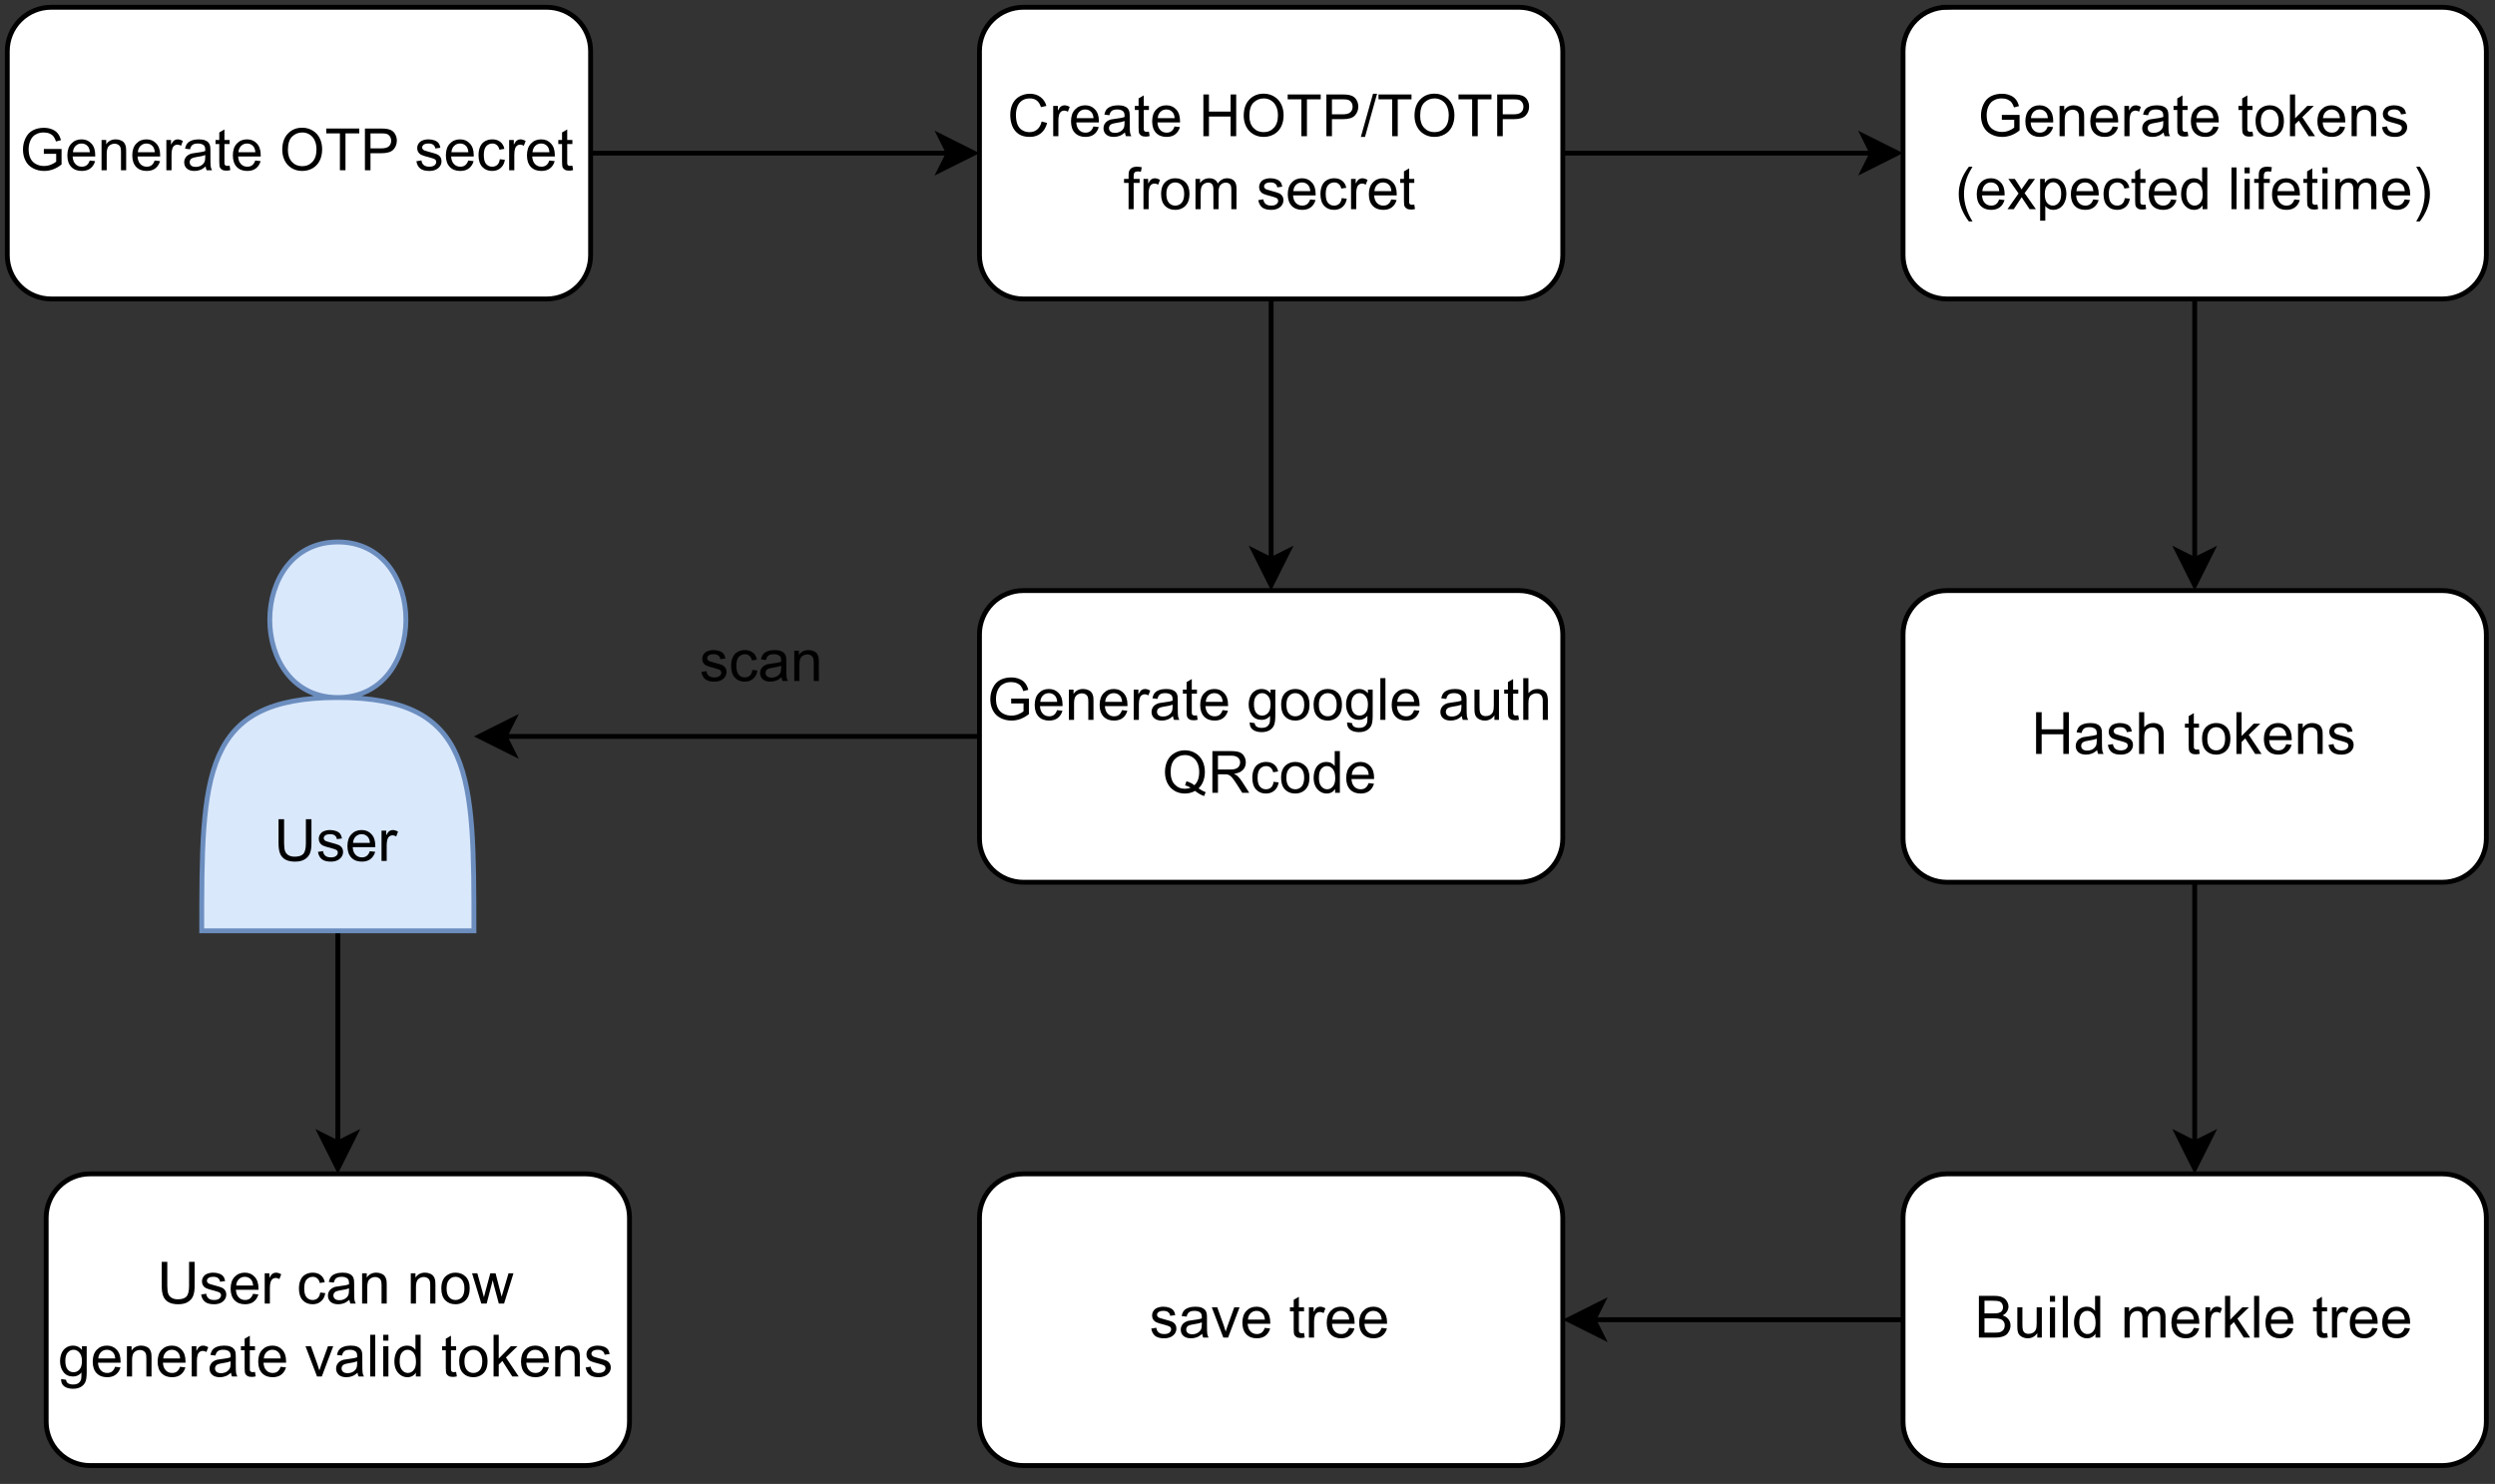 <?xml version="1.0" encoding="UTF-8" standalone="no"?>
<svg 
   width="384.96pt"
   height="228.96pt"
   viewBox="0 0 384.96 228.96"
   version="1.1"
   id="svg597"
   xmlns:xlink="http://www.w3.org/1999/xlink"
   xmlns="http://www.w3.org/2000/svg"
   xmlns:svg="http://www.w3.org/2000/svg" content="%3Cmxfile%20host%3D%22app.diagrams.net%22%20modified%3D%222023-05-24T14%3A31%3A01.477Z%22%20agent%3D%22Mozilla%2F5.0%20(Windows%20NT%2010.0%3B%20Win64%3B%20x64)%20AppleWebKit%2F537.36%20(KHTML%2C%20like%20Gecko)%20Chrome%2F113.0.0.0%20Safari%2F537.36%22%20version%3D%2221.2.4%22%20etag%3D%22V02b_9GjcprS-IdJeIjK%22%20type%3D%22device%22%3E%20%20%20%3Cdiagram%20name%3D%22Page-1%22%20id%3D%22mMZWRg4kW943-hVnYiYd%22%3E%20%20%20%20%20%3CmxGraphModel%20dx%3D%221434%22%20dy%3D%22764%22%20grid%3D%221%22%20gridSize%3D%2210%22%20guides%3D%221%22%20tooltips%3D%221%22%20connect%3D%221%22%20arrows%3D%221%22%20fold%3D%221%22%20page%3D%221%22%20pageScale%3D%221%22%20pageWidth%3D%22827%22%20pageHeight%3D%221169%22%20math%3D%220%22%20shadow%3D%220%22%3E%20%20%20%20%20%20%20%3Croot%3E%20%20%20%20%20%20%20%20%20%3CmxCell%20id%3D%220%22%20%2F%3E%20%20%20%20%20%20%20%20%20%3CmxCell%20id%3D%221%22%20parent%3D%220%22%20%2F%3E%20%20%20%20%20%20%20%20%20%3CmxCell%20id%3D%222%22%20style%3D%22edgeStyle%3DorthogonalEdgeStyle%3Brounded%3D0%3BorthogonalLoop%3D1%3BjettySize%3Dauto%3Bhtml%3D1%3BexitX%3D0.5%3BexitY%3D1%3BexitDx%3D0%3BexitDy%3D0%3B%22%20edge%3D%221%22%20source%3D%223%22%20target%3D%2219%22%20parent%3D%221%22%3E%20%20%20%20%20%20%20%20%20%20%20%3CmxGeometry%20relative%3D%221%22%20as%3D%22geometry%22%20%2F%3E%20%20%20%20%20%20%20%20%20%3C%2FmxCell%3E%20%20%20%20%20%20%20%20%20%3CmxCell%20id%3D%223%22%20value%3D%22%26lt%3Bbr%26gt%3B%26lt%3Bbr%26gt%3B%26lt%3Bbr%26gt%3BUser%22%20style%3D%22shape%3Dactor%3BwhiteSpace%3Dwrap%3Bhtml%3D1%3BfillColor%3D%23dae8fc%3BstrokeColor%3D%236c8ebf%3B%22%20vertex%3D%221%22%20parent%3D%221%22%3E%20%20%20%20%20%20%20%20%20%20%20%3CmxGeometry%20x%3D%22180%22%20y%3D%22320%22%20width%3D%2256%22%20height%3D%2280%22%20as%3D%22geometry%22%20%2F%3E%20%20%20%20%20%20%20%20%20%3C%2FmxCell%3E%20%20%20%20%20%20%20%20%20%3CmxCell%20id%3D%224%22%20style%3D%22edgeStyle%3DorthogonalEdgeStyle%3Brounded%3D0%3BorthogonalLoop%3D1%3BjettySize%3Dauto%3Bhtml%3D1%3BexitX%3D1%3BexitY%3D0.5%3BexitDx%3D0%3BexitDy%3D0%3BentryX%3D0%3BentryY%3D0.5%3BentryDx%3D0%3BentryDy%3D0%3B%22%20edge%3D%221%22%20source%3D%225%22%20target%3D%2210%22%20parent%3D%221%22%3E%20%20%20%20%20%20%20%20%20%20%20%3CmxGeometry%20relative%3D%221%22%20as%3D%22geometry%22%20%2F%3E%20%20%20%20%20%20%20%20%20%3C%2FmxCell%3E%20%20%20%20%20%20%20%20%20%3CmxCell%20id%3D%225%22%20value%3D%22Generate%20OTP%20secret%22%20style%3D%22rounded%3D1%3BwhiteSpace%3Dwrap%3Bhtml%3D1%3B%22%20vertex%3D%221%22%20parent%3D%221%22%3E%20%20%20%20%20%20%20%20%20%20%20%3CmxGeometry%20x%3D%22140%22%20y%3D%22210%22%20width%3D%22120%22%20height%3D%2260%22%20as%3D%22geometry%22%20%2F%3E%20%20%20%20%20%20%20%20%20%3C%2FmxCell%3E%20%20%20%20%20%20%20%20%20%3CmxCell%20id%3D%226%22%20style%3D%22edgeStyle%3DorthogonalEdgeStyle%3Brounded%3D0%3BorthogonalLoop%3D1%3BjettySize%3Dauto%3Bhtml%3D1%3BexitX%3D0.5%3BexitY%3D1%3BexitDx%3D0%3BexitDy%3D0%3BentryX%3D0.5%3BentryY%3D0%3BentryDx%3D0%3BentryDy%3D0%3B%22%20edge%3D%221%22%20source%3D%227%22%20target%3D%2212%22%20parent%3D%221%22%3E%20%20%20%20%20%20%20%20%20%20%20%3CmxGeometry%20relative%3D%221%22%20as%3D%22geometry%22%20%2F%3E%20%20%20%20%20%20%20%20%20%3C%2FmxCell%3E%20%20%20%20%20%20%20%20%20%3CmxCell%20id%3D%227%22%20value%3D%22Generate%20tokens%26lt%3Bbr%26gt%3B(expected%20lifetime)%22%20style%3D%22rounded%3D1%3BwhiteSpace%3Dwrap%3Bhtml%3D1%3B%22%20vertex%3D%221%22%20parent%3D%221%22%3E%20%20%20%20%20%20%20%20%20%20%20%3CmxGeometry%20x%3D%22530%22%20y%3D%22210%22%20width%3D%22120%22%20height%3D%2260%22%20as%3D%22geometry%22%20%2F%3E%20%20%20%20%20%20%20%20%20%3C%2FmxCell%3E%20%20%20%20%20%20%20%20%20%3CmxCell%20id%3D%228%22%20style%3D%22edgeStyle%3DorthogonalEdgeStyle%3Brounded%3D0%3BorthogonalLoop%3D1%3BjettySize%3Dauto%3Bhtml%3D1%3BexitX%3D1%3BexitY%3D0.5%3BexitDx%3D0%3BexitDy%3D0%3B%22%20edge%3D%221%22%20source%3D%2210%22%20target%3D%227%22%20parent%3D%221%22%3E%20%20%20%20%20%20%20%20%20%20%20%3CmxGeometry%20relative%3D%221%22%20as%3D%22geometry%22%20%2F%3E%20%20%20%20%20%20%20%20%20%3C%2FmxCell%3E%20%20%20%20%20%20%20%20%20%3CmxCell%20id%3D%229%22%20style%3D%22edgeStyle%3DorthogonalEdgeStyle%3Brounded%3D0%3BorthogonalLoop%3D1%3BjettySize%3Dauto%3Bhtml%3D1%3BexitX%3D0.5%3BexitY%3D1%3BexitDx%3D0%3BexitDy%3D0%3B%22%20edge%3D%221%22%20source%3D%2210%22%20target%3D%2216%22%20parent%3D%221%22%3E%20%20%20%20%20%20%20%20%20%20%20%3CmxGeometry%20relative%3D%221%22%20as%3D%22geometry%22%3E%20%20%20%20%20%20%20%20%20%20%20%20%20%3CmxPoint%20x%3D%22400%22%20y%3D%22330%22%20as%3D%22targetPoint%22%20%2F%3E%20%20%20%20%20%20%20%20%20%20%20%3C%2FmxGeometry%3E%20%20%20%20%20%20%20%20%20%3C%2FmxCell%3E%20%20%20%20%20%20%20%20%20%3CmxCell%20id%3D%2210%22%20value%3D%22Create%20HOTP%2FTOTP%26lt%3Bbr%26gt%3Bfrom%20secret%22%20style%3D%22rounded%3D1%3BwhiteSpace%3Dwrap%3Bhtml%3D1%3B%22%20vertex%3D%221%22%20parent%3D%221%22%3E%20%20%20%20%20%20%20%20%20%20%20%3CmxGeometry%20x%3D%22340%22%20y%3D%22210%22%20width%3D%22120%22%20height%3D%2260%22%20as%3D%22geometry%22%20%2F%3E%20%20%20%20%20%20%20%20%20%3C%2FmxCell%3E%20%20%20%20%20%20%20%20%20%3CmxCell%20id%3D%2211%22%20style%3D%22edgeStyle%3DorthogonalEdgeStyle%3Brounded%3D0%3BorthogonalLoop%3D1%3BjettySize%3Dauto%3Bhtml%3D1%3BexitX%3D0.5%3BexitY%3D1%3BexitDx%3D0%3BexitDy%3D0%3B%22%20edge%3D%221%22%20source%3D%2212%22%20target%3D%2214%22%20parent%3D%221%22%3E%20%20%20%20%20%20%20%20%20%20%20%3CmxGeometry%20relative%3D%221%22%20as%3D%22geometry%22%20%2F%3E%20%20%20%20%20%20%20%20%20%3C%2FmxCell%3E%20%20%20%20%20%20%20%20%20%3CmxCell%20id%3D%2212%22%20value%3D%22Hash%20tokens%22%20style%3D%22rounded%3D1%3BwhiteSpace%3Dwrap%3Bhtml%3D1%3B%22%20vertex%3D%221%22%20parent%3D%221%22%3E%20%20%20%20%20%20%20%20%20%20%20%3CmxGeometry%20x%3D%22530%22%20y%3D%22330%22%20width%3D%22120%22%20height%3D%2260%22%20as%3D%22geometry%22%20%2F%3E%20%20%20%20%20%20%20%20%20%3C%2FmxCell%3E%20%20%20%20%20%20%20%20%20%3CmxCell%20id%3D%2213%22%20style%3D%22edgeStyle%3DorthogonalEdgeStyle%3Brounded%3D0%3BorthogonalLoop%3D1%3BjettySize%3Dauto%3Bhtml%3D1%3BexitX%3D0%3BexitY%3D0.5%3BexitDx%3D0%3BexitDy%3D0%3BentryX%3D1%3BentryY%3D0.5%3BentryDx%3D0%3BentryDy%3D0%3B%22%20edge%3D%221%22%20source%3D%2214%22%20target%3D%2217%22%20parent%3D%221%22%3E%20%20%20%20%20%20%20%20%20%20%20%3CmxGeometry%20relative%3D%221%22%20as%3D%22geometry%22%20%2F%3E%20%20%20%20%20%20%20%20%20%3C%2FmxCell%3E%20%20%20%20%20%20%20%20%20%3CmxCell%20id%3D%2214%22%20value%3D%22Build%20merkle%20tree%22%20style%3D%22rounded%3D1%3BwhiteSpace%3Dwrap%3Bhtml%3D1%3B%22%20vertex%3D%221%22%20parent%3D%221%22%3E%20%20%20%20%20%20%20%20%20%20%20%3CmxGeometry%20x%3D%22530%22%20y%3D%22450%22%20width%3D%22120%22%20height%3D%2260%22%20as%3D%22geometry%22%20%2F%3E%20%20%20%20%20%20%20%20%20%3C%2FmxCell%3E%20%20%20%20%20%20%20%20%20%3CmxCell%20id%3D%2215%22%20style%3D%22edgeStyle%3DorthogonalEdgeStyle%3Brounded%3D0%3BorthogonalLoop%3D1%3BjettySize%3Dauto%3Bhtml%3D1%3BexitX%3D0%3BexitY%3D0.5%3BexitDx%3D0%3BexitDy%3D0%3B%22%20edge%3D%221%22%20source%3D%2216%22%20target%3D%223%22%20parent%3D%221%22%3E%20%20%20%20%20%20%20%20%20%20%20%3CmxGeometry%20relative%3D%221%22%20as%3D%22geometry%22%20%2F%3E%20%20%20%20%20%20%20%20%20%3C%2FmxCell%3E%20%20%20%20%20%20%20%20%20%3CmxCell%20id%3D%2216%22%20value%3D%22Generate%20google%20auth%20QRcode%22%20style%3D%22rounded%3D1%3BwhiteSpace%3Dwrap%3Bhtml%3D1%3B%22%20vertex%3D%221%22%20parent%3D%221%22%3E%20%20%20%20%20%20%20%20%20%20%20%3CmxGeometry%20x%3D%22340%22%20y%3D%22330%22%20width%3D%22120%22%20height%3D%2260%22%20as%3D%22geometry%22%20%2F%3E%20%20%20%20%20%20%20%20%20%3C%2FmxCell%3E%20%20%20%20%20%20%20%20%20%3CmxCell%20id%3D%2217%22%20value%3D%22save%20tree%22%20style%3D%22rounded%3D1%3BwhiteSpace%3Dwrap%3Bhtml%3D1%3B%22%20vertex%3D%221%22%20parent%3D%221%22%3E%20%20%20%20%20%20%20%20%20%20%20%3CmxGeometry%20x%3D%22340%22%20y%3D%22450%22%20width%3D%22120%22%20height%3D%2260%22%20as%3D%22geometry%22%20%2F%3E%20%20%20%20%20%20%20%20%20%3C%2FmxCell%3E%20%20%20%20%20%20%20%20%20%3CmxCell%20id%3D%2218%22%20value%3D%22scan%22%20style%3D%22text%3Bhtml%3D1%3Balign%3Dcenter%3BverticalAlign%3Dmiddle%3Bresizable%3D0%3Bpoints%3D%5B%5D%3Bautosize%3D1%3BstrokeColor%3Dnone%3BfillColor%3Dnone%3B%22%20vertex%3D%221%22%20parent%3D%221%22%3E%20%20%20%20%20%20%20%20%20%20%20%3CmxGeometry%20x%3D%22270%22%20y%3D%22330%22%20width%3D%2250%22%20height%3D%2230%22%20as%3D%22geometry%22%20%2F%3E%20%20%20%20%20%20%20%20%20%3C%2FmxCell%3E%20%20%20%20%20%20%20%20%20%3CmxCell%20id%3D%2219%22%20value%3D%22User%20can%20now%20generate%20valid%20tokens%22%20style%3D%22rounded%3D1%3BwhiteSpace%3Dwrap%3Bhtml%3D1%3B%22%20vertex%3D%221%22%20parent%3D%221%22%3E%20%20%20%20%20%20%20%20%20%20%20%3CmxGeometry%20x%3D%22148%22%20y%3D%22450%22%20width%3D%22120%22%20height%3D%2260%22%20as%3D%22geometry%22%20%2F%3E%20%20%20%20%20%20%20%20%20%3C%2FmxCell%3E%20%20%20%20%20%20%20%3C%2Froot%3E%20%20%20%20%20%3C%2FmxGraphModel%3E%20%20%20%3C%2Fdiagram%3E%20%3C%2Fmxfile%3E%20">
  <rect x="0" y="0" width="384.96" height="228.96" fill="#333333" stroke="none"/>
  <defs
     id="defs125">
    <g
       id="g108">
      <g
         id="glyph-0-0">
        <path
           d="M 1.125 0 L 1.125 -5.625 L 5.625 -5.625 L 5.625 0 Z M 1.266 -0.141 L 5.484 -0.141 L 5.484 -5.484 L 1.266 -5.484 Z M 1.266 -0.141 "
           id="path2" />
      </g>
      <g
         id="glyph-0-1">
        <path
           d="M 4.922 -6.438 L 5.781 -6.438 L 5.781 -2.719 C 5.781 -2.07 5.703 -1.555 5.547 -1.172 C 5.398 -0.797 5.133 -0.488 4.75 -0.25 C 4.375 -0.008 3.875 0.109 3.25 0.109 C 2.645 0.109 2.148 0.004 1.766 -0.203 C 1.391 -0.41 1.117 -0.711 0.953 -1.109 C 0.785 -1.504 0.703 -2.039 0.703 -2.719 L 0.703 -6.438 L 1.562 -6.438 L 1.562 -2.719 C 1.562 -2.164 1.613 -1.754 1.719 -1.484 C 1.82 -1.223 2 -1.02 2.25 -0.875 C 2.5 -0.727 2.812 -0.656 3.188 -0.656 C 3.812 -0.656 4.254 -0.797 4.516 -1.078 C 4.785 -1.367 4.922 -1.914 4.922 -2.719 Z M 4.922 -6.438 "
           id="path5" />
      </g>
      <g
         id="glyph-0-2">
        <path
           d="M 0.281 -1.391 L 1.062 -1.516 C 1.102 -1.203 1.223 -0.961 1.422 -0.797 C 1.629 -0.629 1.91 -0.547 2.266 -0.547 C 2.629 -0.547 2.898 -0.617 3.078 -0.766 C 3.254 -0.91 3.344 -1.082 3.344 -1.281 C 3.344 -1.469 3.266 -1.609 3.109 -1.703 C 2.992 -1.773 2.723 -1.867 2.297 -1.984 C 1.711 -2.129 1.305 -2.254 1.078 -2.359 C 0.859 -2.461 0.691 -2.609 0.578 -2.797 C 0.461 -2.984 0.406 -3.191 0.406 -3.422 C 0.406 -3.629 0.453 -3.82 0.547 -4 C 0.641 -4.176 0.77 -4.328 0.938 -4.453 C 1.062 -4.535 1.227 -4.609 1.438 -4.672 C 1.656 -4.734 1.883 -4.766 2.125 -4.766 C 2.488 -4.766 2.805 -4.711 3.078 -4.609 C 3.359 -4.504 3.566 -4.363 3.703 -4.188 C 3.836 -4.008 3.93 -3.77 3.984 -3.469 L 3.203 -3.359 C 3.172 -3.598 3.066 -3.785 2.891 -3.922 C 2.723 -4.055 2.488 -4.125 2.188 -4.125 C 1.82 -4.125 1.562 -4.062 1.406 -3.938 C 1.25 -3.82 1.172 -3.68 1.172 -3.516 C 1.172 -3.41 1.203 -3.32 1.266 -3.25 C 1.328 -3.156 1.43 -3.082 1.578 -3.031 C 1.648 -3 1.879 -2.93 2.266 -2.828 C 2.828 -2.68 3.219 -2.562 3.438 -2.469 C 3.664 -2.375 3.844 -2.234 3.969 -2.047 C 4.094 -1.867 4.156 -1.645 4.156 -1.375 C 4.156 -1.102 4.078 -0.852 3.922 -0.625 C 3.766 -0.395 3.539 -0.211 3.25 -0.078 C 2.969 0.047 2.641 0.109 2.266 0.109 C 1.66 0.109 1.195 -0.016 0.875 -0.266 C 0.562 -0.523 0.363 -0.898 0.281 -1.391 Z M 0.281 -1.391 "
           id="path8" />
      </g>
      <g
         id="glyph-0-3">
        <path
           d="M 3.781 -1.5 L 4.609 -1.406 C 4.473 -0.926 4.227 -0.551 3.875 -0.281 C 3.531 -0.02 3.086 0.109 2.547 0.109 C 1.867 0.109 1.328 -0.098 0.922 -0.516 C 0.523 -0.941 0.328 -1.535 0.328 -2.297 C 0.328 -3.078 0.531 -3.68 0.938 -4.109 C 1.344 -4.547 1.867 -4.766 2.516 -4.766 C 3.141 -4.766 3.645 -4.551 4.031 -4.125 C 4.426 -3.707 4.625 -3.113 4.625 -2.344 C 4.625 -2.289 4.625 -2.219 4.625 -2.125 L 1.141 -2.125 C 1.172 -1.613 1.316 -1.223 1.578 -0.953 C 1.836 -0.68 2.164 -0.547 2.562 -0.547 C 2.852 -0.547 3.098 -0.617 3.297 -0.766 C 3.504 -0.922 3.664 -1.164 3.781 -1.5 Z M 1.188 -2.781 L 3.797 -2.781 C 3.766 -3.176 3.664 -3.473 3.5 -3.672 C 3.25 -3.973 2.922 -4.125 2.516 -4.125 C 2.148 -4.125 1.844 -4 1.594 -3.75 C 1.352 -3.508 1.219 -3.188 1.188 -2.781 Z M 1.188 -2.781 "
           id="path11" />
      </g>
      <g
         id="glyph-0-4">
        <path
           d="M 0.578 0 L 0.578 -4.672 L 1.297 -4.672 L 1.297 -3.953 C 1.473 -4.285 1.641 -4.504 1.797 -4.609 C 1.953 -4.711 2.125 -4.766 2.312 -4.766 C 2.57 -4.766 2.844 -4.68 3.125 -4.516 L 2.844 -3.781 C 2.656 -3.895 2.461 -3.953 2.266 -3.953 C 2.098 -3.953 1.941 -3.898 1.797 -3.797 C 1.66 -3.691 1.562 -3.547 1.5 -3.359 C 1.414 -3.078 1.375 -2.77 1.375 -2.438 L 1.375 0 Z M 0.578 0 "
           id="path14" />
      </g>
      <g
         id="glyph-0-5">
        <path
           d="M 3.703 -2.531 L 3.703 -3.281 L 6.438 -3.281 L 6.438 -0.891 C 6.02 -0.555 5.586 -0.305 5.141 -0.141 C 4.691 0.023 4.234 0.109 3.766 0.109 C 3.141 0.109 2.566 -0.023 2.047 -0.297 C 1.523 -0.566 1.133 -0.957 0.875 -1.469 C 0.613 -1.977 0.484 -2.551 0.484 -3.188 C 0.484 -3.812 0.613 -4.395 0.875 -4.938 C 1.133 -5.488 1.508 -5.895 2 -6.156 C 2.5 -6.414 3.066 -6.547 3.703 -6.547 C 4.172 -6.547 4.594 -6.469 4.969 -6.312 C 5.344 -6.164 5.633 -5.957 5.844 -5.688 C 6.062 -5.426 6.227 -5.078 6.344 -4.641 L 5.578 -4.438 C 5.473 -4.758 5.348 -5.016 5.203 -5.203 C 5.066 -5.391 4.863 -5.539 4.594 -5.656 C 4.332 -5.77 4.035 -5.828 3.703 -5.828 C 3.316 -5.828 2.977 -5.766 2.688 -5.641 C 2.406 -5.523 2.176 -5.367 2 -5.172 C 1.832 -4.984 1.703 -4.773 1.609 -4.547 C 1.441 -4.141 1.359 -3.707 1.359 -3.25 C 1.359 -2.664 1.457 -2.18 1.656 -1.797 C 1.852 -1.41 2.141 -1.125 2.516 -0.938 C 2.891 -0.75 3.289 -0.656 3.719 -0.656 C 4.094 -0.656 4.453 -0.723 4.797 -0.859 C 5.148 -1.004 5.422 -1.16 5.609 -1.328 L 5.609 -2.531 Z M 3.703 -2.531 "
           id="path17" />
      </g>
      <g
         id="glyph-0-6">
        <path
           d="M 0.594 0 L 0.594 -4.672 L 1.312 -4.672 L 1.312 -4 C 1.645 -4.508 2.141 -4.766 2.797 -4.766 C 3.078 -4.766 3.332 -4.711 3.562 -4.609 C 3.801 -4.516 3.977 -4.383 4.094 -4.219 C 4.207 -4.062 4.289 -3.867 4.344 -3.641 C 4.375 -3.492 4.391 -3.238 4.391 -2.875 L 4.391 0 L 3.594 0 L 3.594 -2.844 C 3.594 -3.164 3.562 -3.406 3.5 -3.562 C 3.438 -3.719 3.328 -3.844 3.172 -3.938 C 3.016 -4.039 2.832 -4.094 2.625 -4.094 C 2.289 -4.094 2 -3.984 1.75 -3.766 C 1.508 -3.555 1.391 -3.148 1.391 -2.547 L 1.391 0 Z M 0.594 0 "
           id="path20" />
      </g>
      <g
         id="glyph-0-7">
        <path
           d="M 3.641 -0.578 C 3.348 -0.328 3.066 -0.148 2.797 -0.047 C 2.523 0.055 2.234 0.109 1.922 0.109 C 1.41 0.109 1.016 -0.016 0.734 -0.266 C 0.461 -0.516 0.328 -0.836 0.328 -1.234 C 0.328 -1.461 0.379 -1.672 0.484 -1.859 C 0.586 -2.047 0.723 -2.195 0.891 -2.312 C 1.055 -2.426 1.242 -2.516 1.453 -2.578 C 1.609 -2.609 1.844 -2.645 2.156 -2.688 C 2.801 -2.758 3.273 -2.852 3.578 -2.969 C 3.578 -3.07 3.578 -3.141 3.578 -3.172 C 3.578 -3.492 3.504 -3.719 3.359 -3.844 C 3.148 -4.031 2.848 -4.125 2.453 -4.125 C 2.078 -4.125 1.801 -4.055 1.625 -3.922 C 1.445 -3.797 1.316 -3.566 1.234 -3.234 L 0.469 -3.328 C 0.531 -3.66 0.641 -3.926 0.797 -4.125 C 0.961 -4.332 1.195 -4.488 1.5 -4.594 C 1.812 -4.707 2.164 -4.766 2.562 -4.766 C 2.969 -4.766 3.289 -4.719 3.531 -4.625 C 3.781 -4.531 3.961 -4.41 4.078 -4.266 C 4.203 -4.129 4.285 -3.953 4.328 -3.734 C 4.359 -3.598 4.375 -3.359 4.375 -3.016 L 4.375 -1.953 C 4.375 -1.223 4.391 -0.758 4.422 -0.562 C 4.453 -0.363 4.52 -0.176 4.625 0 L 3.797 0 C 3.711 -0.164 3.66 -0.359 3.641 -0.578 Z M 3.578 -2.344 C 3.285 -2.227 2.852 -2.129 2.281 -2.047 C 1.957 -1.992 1.727 -1.938 1.594 -1.875 C 1.457 -1.82 1.352 -1.738 1.281 -1.625 C 1.207 -1.508 1.172 -1.383 1.172 -1.25 C 1.172 -1.039 1.25 -0.863 1.406 -0.719 C 1.562 -0.582 1.797 -0.516 2.109 -0.516 C 2.41 -0.516 2.68 -0.582 2.922 -0.719 C 3.16 -0.852 3.336 -1.035 3.453 -1.266 C 3.535 -1.441 3.578 -1.703 3.578 -2.047 Z M 3.578 -2.344 "
           id="path23" />
      </g>
      <g
         id="glyph-0-8">
        <path
           d="M 2.328 -0.703 L 2.438 -0.016 C 2.207 0.035 2.008 0.062 1.844 0.062 C 1.551 0.062 1.328 0.016 1.172 -0.078 C 1.016 -0.172 0.898 -0.289 0.828 -0.438 C 0.766 -0.582 0.734 -0.891 0.734 -1.359 L 0.734 -4.047 L 0.156 -4.047 L 0.156 -4.672 L 0.734 -4.672 L 0.734 -5.828 L 1.531 -6.297 L 1.531 -4.672 L 2.328 -4.672 L 2.328 -4.047 L 1.531 -4.047 L 1.531 -1.328 C 1.531 -1.098 1.539 -0.953 1.562 -0.891 C 1.594 -0.828 1.641 -0.773 1.703 -0.734 C 1.766 -0.691 1.852 -0.672 1.969 -0.672 C 2.062 -0.672 2.18 -0.68 2.328 -0.703 Z M 2.328 -0.703 "
           id="path26" />
      </g>
      <g
         id="glyph-0-9" />
      <g
         id="glyph-0-10">
        <path
           d="M 0.438 -3.141 C 0.438 -4.203 0.723 -5.035 1.297 -5.641 C 1.867 -6.254 2.609 -6.562 3.516 -6.562 C 4.109 -6.562 4.645 -6.414 5.125 -6.125 C 5.602 -5.844 5.969 -5.445 6.219 -4.938 C 6.469 -4.426 6.594 -3.852 6.594 -3.219 C 6.594 -2.562 6.461 -1.973 6.203 -1.453 C 5.941 -0.941 5.566 -0.551 5.078 -0.281 C 4.598 -0.02 4.078 0.109 3.516 0.109 C 2.91 0.109 2.367 -0.035 1.891 -0.328 C 1.41 -0.617 1.047 -1.02 0.797 -1.531 C 0.555 -2.039 0.438 -2.578 0.438 -3.141 Z M 1.312 -3.125 C 1.312 -2.344 1.52 -1.727 1.938 -1.281 C 2.352 -0.844 2.879 -0.625 3.516 -0.625 C 4.148 -0.625 4.676 -0.848 5.094 -1.297 C 5.508 -1.742 5.719 -2.383 5.719 -3.219 C 5.719 -3.738 5.629 -4.191 5.453 -4.578 C 5.273 -4.973 5.016 -5.281 4.672 -5.5 C 4.328 -5.719 3.945 -5.828 3.531 -5.828 C 2.926 -5.828 2.406 -5.617 1.969 -5.203 C 1.531 -4.785 1.312 -4.094 1.312 -3.125 Z M 1.312 -3.125 "
           id="path30" />
      </g>
      <g
         id="glyph-0-11">
        <path
           d="M 2.328 0 L 2.328 -5.688 L 0.219 -5.688 L 0.219 -6.438 L 5.312 -6.438 L 5.312 -5.688 L 3.188 -5.688 L 3.188 0 Z M 2.328 0 "
           id="path33" />
      </g>
      <g
         id="glyph-0-12">
        <path
           d="M 0.688 0 L 0.688 -6.438 L 3.125 -6.438 C 3.551 -6.438 3.879 -6.414 4.109 -6.375 C 4.422 -6.32 4.68 -6.223 4.891 -6.078 C 5.109 -5.93 5.281 -5.723 5.406 -5.453 C 5.539 -5.191 5.609 -4.898 5.609 -4.578 C 5.609 -4.023 5.43 -3.562 5.078 -3.188 C 4.734 -2.812 4.109 -2.625 3.203 -2.625 L 1.547 -2.625 L 1.547 0 Z M 1.547 -3.375 L 3.219 -3.375 C 3.758 -3.375 4.145 -3.477 4.375 -3.688 C 4.613 -3.895 4.734 -4.18 4.734 -4.547 C 4.734 -4.816 4.664 -5.047 4.531 -5.234 C 4.395 -5.43 4.211 -5.562 3.984 -5.625 C 3.848 -5.664 3.582 -5.688 3.188 -5.688 L 1.547 -5.688 Z M 1.547 -3.375 "
           id="path36" />
      </g>
      <g
         id="glyph-0-13">
        <path
           d="M 3.641 -1.703 L 4.422 -1.609 C 4.336 -1.066 4.117 -0.645 3.766 -0.344 C 3.41 -0.039 2.977 0.109 2.469 0.109 C 1.832 0.109 1.32 -0.098 0.938 -0.516 C 0.551 -0.93 0.359 -1.531 0.359 -2.312 C 0.359 -2.82 0.441 -3.266 0.609 -3.641 C 0.773 -4.016 1.023 -4.297 1.359 -4.484 C 1.703 -4.672 2.078 -4.766 2.484 -4.766 C 2.984 -4.766 3.395 -4.633 3.719 -4.375 C 4.039 -4.125 4.25 -3.766 4.344 -3.297 L 3.578 -3.172 C 3.504 -3.484 3.375 -3.719 3.188 -3.875 C 3 -4.039 2.773 -4.125 2.516 -4.125 C 2.109 -4.125 1.781 -3.977 1.531 -3.688 C 1.289 -3.406 1.172 -2.957 1.172 -2.344 C 1.172 -1.707 1.289 -1.25 1.531 -0.969 C 1.77 -0.688 2.082 -0.547 2.469 -0.547 C 2.781 -0.547 3.039 -0.641 3.25 -0.828 C 3.457 -1.016 3.586 -1.305 3.641 -1.703 Z M 3.641 -1.703 "
           id="path39" />
      </g>
      <g
         id="glyph-0-14">
        <path
           d="M 0.297 -2.328 C 0.297 -3.191 0.535 -3.832 1.016 -4.25 C 1.422 -4.594 1.91 -4.766 2.484 -4.766 C 3.129 -4.766 3.656 -4.555 4.062 -4.141 C 4.469 -3.723 4.672 -3.145 4.672 -2.406 C 4.672 -1.801 4.578 -1.328 4.391 -0.984 C 4.211 -0.641 3.953 -0.367 3.609 -0.172 C 3.266 0.016 2.891 0.109 2.484 0.109 C 1.828 0.109 1.297 -0.098 0.891 -0.516 C 0.492 -0.941 0.297 -1.547 0.297 -2.328 Z M 1.109 -2.328 C 1.109 -1.734 1.238 -1.285 1.5 -0.984 C 1.758 -0.691 2.086 -0.547 2.484 -0.547 C 2.879 -0.547 3.207 -0.691 3.469 -0.984 C 3.727 -1.285 3.859 -1.742 3.859 -2.359 C 3.859 -2.93 3.727 -3.367 3.469 -3.672 C 3.207 -3.973 2.879 -4.125 2.484 -4.125 C 2.086 -4.125 1.758 -3.973 1.5 -3.672 C 1.238 -3.379 1.109 -2.93 1.109 -2.328 Z M 1.109 -2.328 "
           id="path42" />
      </g>
      <g
         id="glyph-0-15">
        <path
           d="M 0.594 0 L 0.594 -6.438 L 1.391 -6.438 L 1.391 -2.766 L 3.266 -4.672 L 4.281 -4.672 L 2.5 -2.938 L 4.469 0 L 3.484 0 L 1.953 -2.391 L 1.391 -1.844 L 1.391 0 Z M 0.594 0 "
           id="path45" />
      </g>
      <g
         id="glyph-0-16">
        <path
           d="M 2.109 1.891 C 1.672 1.336 1.301 0.695 1 -0.031 C 0.695 -0.77 0.547 -1.535 0.547 -2.328 C 0.547 -3.023 0.66 -3.695 0.891 -4.344 C 1.148 -5.082 1.555 -5.816 2.109 -6.547 L 2.672 -6.547 C 2.316 -5.941 2.082 -5.508 1.969 -5.25 C 1.789 -4.844 1.648 -4.422 1.547 -3.984 C 1.422 -3.43 1.359 -2.879 1.359 -2.328 C 1.359 -0.922 1.797 0.484 2.672 1.891 Z M 2.109 1.891 "
           id="path48" />
      </g>
      <g
         id="glyph-0-17">
        <path
           d="M 0.062 0 L 1.766 -2.422 L 0.188 -4.672 L 1.188 -4.672 L 1.906 -3.578 C 2.031 -3.367 2.133 -3.191 2.219 -3.047 C 2.352 -3.242 2.473 -3.414 2.578 -3.562 L 3.359 -4.672 L 4.312 -4.672 L 2.703 -2.469 L 4.438 0 L 3.469 0 L 2.5 -1.453 L 2.25 -1.844 L 1.031 0 Z M 0.062 0 "
           id="path51" />
      </g>
      <g
         id="glyph-0-18">
        <path
           d="M 0.594 1.781 L 0.594 -4.672 L 1.312 -4.672 L 1.312 -4.062 C 1.477 -4.301 1.664 -4.477 1.875 -4.594 C 2.094 -4.707 2.359 -4.766 2.672 -4.766 C 3.066 -4.766 3.414 -4.66 3.719 -4.453 C 4.02 -4.254 4.25 -3.969 4.406 -3.594 C 4.562 -3.219 4.641 -2.812 4.641 -2.375 C 4.641 -1.895 4.551 -1.461 4.375 -1.078 C 4.207 -0.691 3.961 -0.395 3.641 -0.188 C 3.316 0.008 2.973 0.109 2.609 0.109 C 2.348 0.109 2.113 0.051 1.906 -0.062 C 1.695 -0.176 1.523 -0.316 1.391 -0.484 L 1.391 1.781 Z M 1.312 -2.312 C 1.312 -1.707 1.43 -1.258 1.672 -0.969 C 1.922 -0.688 2.219 -0.547 2.562 -0.547 C 2.906 -0.547 3.203 -0.691 3.453 -0.984 C 3.711 -1.285 3.844 -1.75 3.844 -2.375 C 3.844 -2.969 3.719 -3.41 3.469 -3.703 C 3.227 -4.004 2.938 -4.156 2.594 -4.156 C 2.258 -4.156 1.961 -3.992 1.703 -3.672 C 1.441 -3.359 1.312 -2.906 1.312 -2.312 Z M 1.312 -2.312 "
           id="path54" />
      </g>
      <g
         id="glyph-0-19">
        <path
           d="M 3.625 0 L 3.625 -0.594 C 3.32 -0.125 2.883 0.109 2.312 0.109 C 1.945 0.109 1.609 0.004 1.297 -0.203 C 0.984 -0.41 0.738 -0.695 0.562 -1.062 C 0.395 -1.426 0.312 -1.848 0.312 -2.328 C 0.312 -2.797 0.391 -3.219 0.547 -3.594 C 0.703 -3.977 0.93 -4.27 1.234 -4.469 C 1.547 -4.664 1.895 -4.766 2.281 -4.766 C 2.562 -4.766 2.812 -4.707 3.031 -4.594 C 3.25 -4.477 3.426 -4.32 3.562 -4.125 L 3.562 -6.438 L 4.359 -6.438 L 4.359 0 Z M 1.125 -2.328 C 1.125 -1.734 1.25 -1.285 1.5 -0.984 C 1.75 -0.691 2.047 -0.547 2.391 -0.547 C 2.734 -0.547 3.023 -0.688 3.266 -0.969 C 3.516 -1.25 3.641 -1.68 3.641 -2.266 C 3.641 -2.898 3.516 -3.367 3.266 -3.672 C 3.016 -3.973 2.711 -4.125 2.359 -4.125 C 2.004 -4.125 1.707 -3.977 1.469 -3.688 C 1.238 -3.395 1.125 -2.941 1.125 -2.328 Z M 1.125 -2.328 "
           id="path57" />
      </g>
      <g
         id="glyph-0-20">
        <path
           d="M 0.578 0 L 0.578 -6.438 L 1.359 -6.438 L 1.359 0 Z M 0.578 0 "
           id="path60" />
      </g>
      <g
         id="glyph-0-21">
        <path
           d="M 0.594 -5.531 L 0.594 -6.438 L 1.391 -6.438 L 1.391 -5.531 Z M 0.594 0 L 0.594 -4.672 L 1.391 -4.672 L 1.391 0 Z M 0.594 0 "
           id="path63" />
      </g>
      <g
         id="glyph-0-22">
        <path
           d="M 0.781 0 L 0.781 -4.047 L 0.078 -4.047 L 0.078 -4.672 L 0.781 -4.672 L 0.781 -5.156 C 0.781 -5.477 0.805 -5.711 0.859 -5.859 C 0.941 -6.066 1.078 -6.234 1.266 -6.359 C 1.461 -6.484 1.734 -6.547 2.078 -6.547 C 2.297 -6.547 2.539 -6.52 2.812 -6.469 L 2.688 -5.781 C 2.531 -5.812 2.379 -5.828 2.234 -5.828 C 1.992 -5.828 1.82 -5.773 1.719 -5.672 C 1.613 -5.566 1.562 -5.375 1.562 -5.094 L 1.562 -4.672 L 2.484 -4.672 L 2.484 -4.047 L 1.562 -4.047 L 1.562 0 Z M 0.781 0 "
           id="path66" />
      </g>
      <g
         id="glyph-0-23">
        <path
           d="M 0.594 0 L 0.594 -4.672 L 1.297 -4.672 L 1.297 -4.016 C 1.441 -4.242 1.633 -4.426 1.875 -4.562 C 2.125 -4.695 2.406 -4.766 2.719 -4.766 C 3.062 -4.766 3.344 -4.691 3.562 -4.547 C 3.781 -4.41 3.938 -4.211 4.031 -3.953 C 4.406 -4.492 4.883 -4.766 5.469 -4.766 C 5.938 -4.766 6.297 -4.633 6.547 -4.375 C 6.797 -4.125 6.922 -3.734 6.922 -3.203 L 6.922 0 L 6.125 0 L 6.125 -2.938 C 6.125 -3.258 6.098 -3.488 6.047 -3.625 C 6.004 -3.758 5.914 -3.867 5.781 -3.953 C 5.645 -4.047 5.484 -4.094 5.297 -4.094 C 4.973 -4.094 4.703 -3.984 4.484 -3.766 C 4.266 -3.547 4.156 -3.195 4.156 -2.719 L 4.156 0 L 3.359 0 L 3.359 -3.031 C 3.359 -3.383 3.297 -3.648 3.172 -3.828 C 3.047 -4.004 2.836 -4.094 2.547 -4.094 C 2.316 -4.094 2.109 -4.031 1.922 -3.906 C 1.734 -3.789 1.598 -3.617 1.516 -3.391 C 1.43 -3.172 1.391 -2.848 1.391 -2.422 L 1.391 0 Z M 0.594 0 "
           id="path69" />
      </g>
      <g
         id="glyph-0-24">
        <path
           d="M 1.109 1.891 L 0.547 1.891 C 1.422 0.484 1.859 -0.922 1.859 -2.328 C 1.859 -2.879 1.797 -3.426 1.672 -3.969 C 1.566 -4.406 1.426 -4.828 1.25 -5.234 C 1.133 -5.492 0.898 -5.93 0.547 -6.547 L 1.109 -6.547 C 1.66 -5.816 2.066 -5.082 2.328 -4.344 C 2.555 -3.695 2.672 -3.023 2.672 -2.328 C 2.672 -1.535 2.52 -0.77 2.219 -0.031 C 1.914 0.695 1.547 1.336 1.109 1.891 Z M 1.109 1.891 "
           id="path72" />
      </g>
      <g
         id="glyph-0-25">
        <path
           d="M 5.297 -2.266 L 6.141 -2.047 C 5.961 -1.348 5.641 -0.812 5.172 -0.438 C 4.711 -0.07 4.145 0.109 3.469 0.109 C 2.781 0.109 2.219 -0.031 1.781 -0.312 C 1.344 -0.594 1.008 -1 0.781 -1.531 C 0.562 -2.07 0.453 -2.648 0.453 -3.266 C 0.453 -3.941 0.578 -4.531 0.828 -5.031 C 1.086 -5.531 1.453 -5.906 1.922 -6.156 C 2.398 -6.414 2.922 -6.547 3.484 -6.547 C 4.129 -6.547 4.672 -6.379 5.109 -6.047 C 5.555 -5.723 5.863 -5.266 6.031 -4.672 L 5.188 -4.484 C 5.039 -4.953 4.828 -5.289 4.547 -5.5 C 4.266 -5.719 3.906 -5.828 3.469 -5.828 C 2.977 -5.828 2.566 -5.707 2.234 -5.469 C 1.898 -5.227 1.664 -4.906 1.531 -4.5 C 1.395 -4.102 1.328 -3.695 1.328 -3.281 C 1.328 -2.727 1.406 -2.242 1.562 -1.828 C 1.727 -1.422 1.977 -1.117 2.312 -0.922 C 2.645 -0.723 3.008 -0.625 3.406 -0.625 C 3.883 -0.625 4.285 -0.758 4.609 -1.031 C 4.941 -1.312 5.172 -1.723 5.297 -2.266 Z M 5.297 -2.266 "
           id="path75" />
      </g>
      <g
         id="glyph-0-26">
        <path
           d="M 0.719 0 L 0.719 -6.438 L 1.578 -6.438 L 1.578 -3.797 L 4.922 -3.797 L 4.922 -6.438 L 5.781 -6.438 L 5.781 0 L 4.922 0 L 4.922 -3.031 L 1.578 -3.031 L 1.578 0 Z M 0.719 0 "
           id="path78" />
      </g>
      <g
         id="glyph-0-27">
        <path
           d="M 0 0.109 L 1.875 -6.547 L 2.5 -6.547 L 0.641 0.109 Z M 0 0.109 "
           id="path81" />
      </g>
      <g
         id="glyph-0-28">
        <path
           d="M 0.594 0 L 0.594 -6.438 L 1.391 -6.438 L 1.391 -4.125 C 1.754 -4.551 2.219 -4.766 2.781 -4.766 C 3.125 -4.766 3.422 -4.695 3.672 -4.562 C 3.93 -4.426 4.113 -4.238 4.219 -4 C 4.332 -3.758 4.391 -3.41 4.391 -2.953 L 4.391 0 L 3.609 0 L 3.609 -2.953 C 3.609 -3.348 3.52 -3.633 3.344 -3.812 C 3.176 -4 2.938 -4.094 2.625 -4.094 C 2.383 -4.094 2.16 -4.031 1.953 -3.906 C 1.742 -3.789 1.598 -3.629 1.516 -3.422 C 1.43 -3.211 1.391 -2.922 1.391 -2.547 L 1.391 0 Z M 0.594 0 "
           id="path84" />
      </g>
      <g
         id="glyph-0-29">
        <path
           d="M 0.656 0 L 0.656 -6.438 L 3.078 -6.438 C 3.566 -6.438 3.957 -6.367 4.25 -6.234 C 4.551 -6.109 4.785 -5.91 4.953 -5.641 C 5.129 -5.367 5.219 -5.086 5.219 -4.797 C 5.219 -4.516 5.141 -4.254 4.984 -4.016 C 4.836 -3.773 4.613 -3.578 4.312 -3.422 C 4.695 -3.305 4.992 -3.113 5.203 -2.844 C 5.422 -2.57 5.531 -2.25 5.531 -1.875 C 5.531 -1.57 5.461 -1.289 5.328 -1.031 C 5.203 -0.77 5.047 -0.566 4.859 -0.422 C 4.672 -0.285 4.438 -0.18 4.156 -0.109 C 3.875 -0.035 3.523 0 3.109 0 Z M 1.516 -3.734 L 2.906 -3.734 C 3.281 -3.734 3.551 -3.758 3.719 -3.812 C 3.938 -3.875 4.098 -3.977 4.203 -4.125 C 4.316 -4.281 4.375 -4.469 4.375 -4.688 C 4.375 -4.906 4.32 -5.094 4.219 -5.25 C 4.113 -5.414 3.969 -5.531 3.781 -5.594 C 3.594 -5.656 3.266 -5.688 2.797 -5.688 L 1.516 -5.688 Z M 1.516 -0.766 L 3.109 -0.766 C 3.391 -0.766 3.586 -0.773 3.703 -0.797 C 3.891 -0.828 4.051 -0.883 4.188 -0.969 C 4.32 -1.051 4.43 -1.172 4.516 -1.328 C 4.598 -1.484 4.641 -1.664 4.641 -1.875 C 4.641 -2.113 4.578 -2.32 4.453 -2.5 C 4.328 -2.676 4.156 -2.797 3.938 -2.859 C 3.719 -2.93 3.406 -2.969 3 -2.969 L 1.516 -2.969 Z M 1.516 -0.766 "
           id="path87" />
      </g>
      <g
         id="glyph-0-30">
        <path
           d="M 3.656 0 L 3.656 -0.688 C 3.289 -0.156 2.797 0.109 2.172 0.109 C 1.898 0.109 1.645 0.055 1.406 -0.047 C 1.164 -0.16 0.984 -0.297 0.859 -0.453 C 0.742 -0.609 0.664 -0.801 0.625 -1.031 C 0.594 -1.188 0.578 -1.438 0.578 -1.781 L 0.578 -4.672 L 1.359 -4.672 L 1.359 -2.078 C 1.359 -1.66 1.379 -1.383 1.422 -1.25 C 1.461 -1.039 1.562 -0.875 1.719 -0.75 C 1.883 -0.633 2.086 -0.578 2.328 -0.578 C 2.566 -0.578 2.789 -0.633 3 -0.75 C 3.207 -0.875 3.352 -1.039 3.438 -1.25 C 3.52 -1.457 3.562 -1.766 3.562 -2.172 L 3.562 -4.672 L 4.359 -4.672 L 4.359 0 Z M 3.656 0 "
           id="path90" />
      </g>
      <g
         id="glyph-0-31">
        <path
           d="M 0.453 0.391 L 1.219 0.5 C 1.25 0.738 1.336 0.91 1.484 1.016 C 1.68 1.16 1.953 1.234 2.297 1.234 C 2.66 1.234 2.941 1.16 3.141 1.016 C 3.336 0.867 3.473 0.664 3.547 0.406 C 3.586 0.238 3.602 -0.098 3.594 -0.609 C 3.25 -0.203 2.82 0 2.312 0 C 1.664 0 1.164 -0.227 0.812 -0.688 C 0.469 -1.156 0.297 -1.711 0.297 -2.359 C 0.297 -2.805 0.375 -3.219 0.531 -3.594 C 0.695 -3.969 0.93 -4.254 1.234 -4.453 C 1.535 -4.66 1.895 -4.766 2.312 -4.766 C 2.863 -4.766 3.316 -4.547 3.672 -4.109 L 3.672 -4.672 L 4.406 -4.672 L 4.406 -0.641 C 4.406 0.086 4.328 0.602 4.172 0.906 C 4.023 1.207 3.789 1.445 3.469 1.625 C 3.156 1.801 2.766 1.891 2.297 1.891 C 1.734 1.891 1.281 1.766 0.938 1.516 C 0.602 1.266 0.441 0.891 0.453 0.391 Z M 1.109 -2.422 C 1.109 -1.805 1.227 -1.359 1.469 -1.078 C 1.707 -0.797 2.008 -0.656 2.375 -0.656 C 2.738 -0.656 3.047 -0.797 3.297 -1.078 C 3.547 -1.359 3.672 -1.797 3.672 -2.391 C 3.672 -2.961 3.539 -3.395 3.281 -3.688 C 3.031 -3.977 2.727 -4.125 2.375 -4.125 C 2.02 -4.125 1.719 -3.977 1.469 -3.688 C 1.227 -3.406 1.109 -2.984 1.109 -2.422 Z M 1.109 -2.422 "
           id="path93" />
      </g>
      <g
         id="glyph-0-32">
        <path
           d="M 5.578 -0.688 C 5.973 -0.414 6.336 -0.219 6.672 -0.094 L 6.422 0.5 C 5.953 0.332 5.488 0.066 5.031 -0.297 C 4.551 -0.023 4.023 0.109 3.453 0.109 C 2.867 0.109 2.336 -0.031 1.859 -0.312 C 1.391 -0.594 1.023 -0.988 0.766 -1.5 C 0.516 -2.008 0.391 -2.582 0.391 -3.219 C 0.391 -3.852 0.516 -4.43 0.766 -4.953 C 1.023 -5.473 1.395 -5.867 1.875 -6.141 C 2.352 -6.422 2.883 -6.562 3.469 -6.562 C 4.062 -6.562 4.598 -6.414 5.078 -6.125 C 5.555 -5.844 5.922 -5.445 6.172 -4.938 C 6.422 -4.438 6.547 -3.863 6.547 -3.219 C 6.547 -2.695 6.461 -2.223 6.297 -1.797 C 6.141 -1.367 5.898 -1 5.578 -0.688 Z M 3.703 -1.781 C 4.191 -1.645 4.598 -1.441 4.922 -1.172 C 5.422 -1.617 5.672 -2.301 5.672 -3.219 C 5.672 -3.75 5.582 -4.207 5.406 -4.594 C 5.227 -4.977 4.969 -5.281 4.625 -5.5 C 4.281 -5.719 3.895 -5.828 3.469 -5.828 C 2.832 -5.828 2.305 -5.609 1.891 -5.172 C 1.473 -4.734 1.266 -4.082 1.266 -3.219 C 1.266 -2.383 1.473 -1.742 1.891 -1.297 C 2.305 -0.848 2.832 -0.625 3.469 -0.625 C 3.781 -0.625 4.07 -0.68 4.344 -0.797 C 4.07 -0.961 3.789 -1.082 3.5 -1.156 Z M 3.703 -1.781 "
           id="path96" />
      </g>
      <g
         id="glyph-0-33">
        <path
           d="M 0.703 0 L 0.703 -6.438 L 3.562 -6.438 C 4.133 -6.438 4.57 -6.379 4.875 -6.266 C 5.176 -6.148 5.414 -5.945 5.594 -5.656 C 5.77 -5.363 5.859 -5.039 5.859 -4.688 C 5.859 -4.227 5.707 -3.844 5.406 -3.531 C 5.113 -3.219 4.66 -3.02 4.047 -2.938 C 4.266 -2.82 4.438 -2.711 4.562 -2.609 C 4.812 -2.379 5.047 -2.094 5.266 -1.75 L 6.391 0 L 5.312 0 L 4.453 -1.344 C 4.211 -1.727 4.008 -2.02 3.844 -2.219 C 3.688 -2.426 3.539 -2.57 3.406 -2.656 C 3.281 -2.738 3.156 -2.797 3.031 -2.828 C 2.926 -2.848 2.766 -2.859 2.547 -2.859 L 1.562 -2.859 L 1.562 0 Z M 1.562 -3.594 L 3.391 -3.594 C 3.785 -3.594 4.094 -3.633 4.312 -3.719 C 4.531 -3.801 4.695 -3.93 4.812 -4.109 C 4.926 -4.285 4.984 -4.477 4.984 -4.688 C 4.984 -4.988 4.867 -5.238 4.641 -5.438 C 4.422 -5.633 4.07 -5.734 3.594 -5.734 L 1.562 -5.734 Z M 1.562 -3.594 "
           id="path99" />
      </g>
      <g
         id="glyph-0-34">
        <path
           d="M 1.891 0 L 0.109 -4.672 L 0.953 -4.672 L 1.953 -1.875 C 2.055 -1.57 2.156 -1.258 2.25 -0.938 C 2.32 -1.176 2.422 -1.469 2.547 -1.812 L 3.578 -4.672 L 4.391 -4.672 L 2.625 0 Z M 1.891 0 "
           id="path102" />
      </g>
      <g
         id="glyph-0-35">
        <path
           d="M 1.453 0 L 0.031 -4.672 L 0.844 -4.672 L 1.594 -1.969 L 1.859 -0.969 C 1.867 -1.02 1.953 -1.344 2.109 -1.938 L 2.844 -4.672 L 3.656 -4.672 L 4.359 -1.953 L 4.594 -1.062 L 4.859 -1.969 L 5.656 -4.672 L 6.422 -4.672 L 4.969 0 L 4.156 0 L 3.406 -2.797 L 3.219 -3.594 L 2.281 0 Z M 1.453 0 "
           id="path105" />
      </g>
    </g>
    <clipPath
       id="clip-0">
      <path
         clip-rule="nonzero"
         d="M 289 0 L 384.961 0 L 384.961 51 L 289 51 Z M 289 0 "
         id="path110" />
    </clipPath>
    <clipPath
       id="clip-1">
      <path
         clip-rule="nonzero"
         d="M 289 86 L 384.961 86 L 384.961 141 L 289 141 Z M 289 86 "
         id="path113" />
    </clipPath>
    <clipPath
       id="clip-2">
      <path
         clip-rule="nonzero"
         d="M 289 176 L 384.961 176 L 384.961 227.398 L 289 227.398 Z M 289 176 "
         id="path116" />
    </clipPath>
    <clipPath
       id="clip-3">
      <path
         clip-rule="nonzero"
         d="M 146 176 L 246 176 L 246 227.398 L 146 227.398 Z M 146 176 "
         id="path119" />
    </clipPath>
    <clipPath
       id="clip-4">
      <path
         clip-rule="nonzero"
         d="M 2 176 L 102 176 L 102 227.398 L 2 227.398 Z M 2 176 "
         id="path122" />
    </clipPath>
  </defs>
  <path
     fill="none"
     stroke-width="1"
     stroke-linecap="butt"
     stroke-linejoin="miter"
     stroke="rgb(0%, 0%, 0%)"
     stroke-opacity="1"
     stroke-miterlimit="10"
     d="M 69.002 191.001 L 69.002 234.628 "
     transform="matrix(0.75, 0, 0, 0.75, 0.375, 0.375)"
     id="path127" />
  <path
     fill-rule="nonzero"
     fill="rgb(0%, 0%, 0%)"
     fill-opacity="1"
     stroke-width="1"
     stroke-linecap="butt"
     stroke-linejoin="miter"
     stroke="rgb(0%, 0%, 0%)"
     stroke-opacity="1"
     stroke-miterlimit="10"
     d="M 69.002 239.88 L 65.499 232.88 L 69.002 234.628 L 72.499 232.88 Z M 69.002 239.88 "
     transform="matrix(0.75, 0, 0, 0.75, 0.375, 0.375)"
     id="path129" />
  <path
     fill-rule="nonzero"
     fill="rgb(85.489%, 90.979%, 98.819%)"
     fill-opacity="1"
     stroke-width="1"
     stroke-linecap="butt"
     stroke-linejoin="miter"
     stroke="rgb(42.349%, 55.688%, 74.899%)"
     stroke-opacity="1"
     stroke-miterlimit="10"
     d="M 40.999 191.001 C 40.999 159.001 40.999 143.001 69.002 143.001 C 50.332 143.001 50.332 111 69.002 111 C 87.672 111 87.672 143.001 69.002 143.001 C 96.999 143.001 96.999 159.001 96.999 191.001 Z M 40.999 191.001 "
     transform="matrix(0.75, 0, 0, 0.75, 0.375, 0.375)"
     id="path131" />
  <g
     fill="#000000"
     fill-opacity="1"
     id="g141">
    <use
       xlink:href="#glyph-0-1"
       x="42.274"
       y="132.836"
       id="use133" />
    <use
       xlink:href="#glyph-0-2"
       x="48.777"
       y="132.836"
       id="use135" />
    <use
       xlink:href="#glyph-0-3"
       x="53.28"
       y="132.836"
       id="use137" />
    <use
       xlink:href="#glyph-0-4"
       x="58.289"
       y="132.836"
       id="use139" />
  </g>
  <path
     fill="none"
     stroke-width="1"
     stroke-linecap="butt"
     stroke-linejoin="miter"
     stroke="rgb(0%, 0%, 0%)"
     stroke-opacity="1"
     stroke-miterlimit="10"
     d="M 120.999 31 L 194.628 31 "
     transform="matrix(0.75, 0, 0, 0.75, 0.375, 0.375)"
     id="path143" />
  <path
     fill-rule="nonzero"
     fill="rgb(0%, 0%, 0%)"
     fill-opacity="1"
     stroke-width="1"
     stroke-linecap="butt"
     stroke-linejoin="miter"
     stroke="rgb(0%, 0%, 0%)"
     stroke-opacity="1"
     stroke-miterlimit="10"
     d="M 199.88 31 L 192.88 34.498 L 194.628 31 L 192.88 27.497 Z M 199.88 31 "
     transform="matrix(0.75, 0, 0, 0.75, 0.375, 0.375)"
     id="path145" />
  <path
     fill-rule="nonzero"
     fill="rgb(100%, 100%, 100%)"
     fill-opacity="1"
     stroke-width="1"
     stroke-linecap="butt"
     stroke-linejoin="miter"
     stroke="rgb(0%, 0%, 0%)"
     stroke-opacity="1"
     stroke-miterlimit="4"
     d="M 9.998 0.999 L 112 0.999 C 112.593 0.999 113.176 1.056 113.754 1.171 C 114.337 1.291 114.899 1.457 115.446 1.686 C 115.992 1.91 116.507 2.191 117.002 2.519 C 117.491 2.847 117.944 3.216 118.365 3.638 C 118.782 4.054 119.157 4.507 119.485 5.002 C 119.812 5.491 120.088 6.011 120.317 6.558 C 120.541 7.099 120.713 7.667 120.827 8.244 C 120.942 8.822 120.999 9.41 120.999 9.998 L 120.999 52.002 C 120.999 52.591 120.942 53.179 120.827 53.756 C 120.713 54.334 120.541 54.896 120.317 55.443 C 120.088 55.989 119.812 56.51 119.485 56.999 C 119.157 57.494 118.782 57.946 118.365 58.363 C 117.944 58.784 117.491 59.154 117.002 59.482 C 116.507 59.81 115.992 60.091 115.446 60.315 C 114.899 60.538 114.337 60.71 113.754 60.825 C 113.176 60.944 112.593 61.002 112 61.002 L 9.998 61.002 C 9.41 61.002 8.822 60.944 8.244 60.825 C 7.667 60.71 7.099 60.538 6.558 60.315 C 6.011 60.091 5.491 59.81 5.002 59.482 C 4.507 59.154 4.054 58.784 3.638 58.363 C 3.216 57.946 2.847 57.494 2.519 56.999 C 2.191 56.51 1.91 55.989 1.686 55.443 C 1.457 54.896 1.291 54.334 1.171 53.756 C 1.056 53.179 0.999 52.591 0.999 52.002 L 0.999 9.998 C 0.999 9.41 1.056 8.822 1.171 8.244 C 1.291 7.667 1.457 7.099 1.686 6.558 C 1.91 6.011 2.191 5.491 2.519 5.002 C 2.847 4.507 3.216 4.054 3.638 3.638 C 4.054 3.216 4.507 2.847 5.002 2.519 C 5.491 2.191 6.011 1.91 6.558 1.686 C 7.099 1.457 7.667 1.291 8.244 1.171 C 8.822 1.056 9.41 0.999 9.998 0.999 Z M 9.998 0.999 "
     transform="matrix(0.75, 0, 0, 0.75, 0.375, 0.375)"
     id="path147" />
  <g
     fill="#000000"
     fill-opacity="1"
     id="g173">
    <use
       xlink:href="#glyph-0-5"
       x="3.061"
       y="26.267"
       id="use149" />
    <use
       xlink:href="#glyph-0-3"
       x="10.066"
       y="26.267"
       id="use151" />
    <use
       xlink:href="#glyph-0-6"
       x="15.074"
       y="26.267"
       id="use153" />
    <use
       xlink:href="#glyph-0-3"
       x="20.083"
       y="26.267"
       id="use155" />
    <use
       xlink:href="#glyph-0-4"
       x="25.091"
       y="26.267"
       id="use157" />
    <use
       xlink:href="#glyph-0-7"
       x="28.091"
       y="26.267"
       id="use159" />
    <use
       xlink:href="#glyph-0-8"
       x="33.099"
       y="26.267"
       id="use161" />
    <use
       xlink:href="#glyph-0-3"
       x="35.601"
       y="26.267"
       id="use163" />
    <use
       xlink:href="#glyph-0-9"
       x="40.61"
       y="26.267"
       id="use165" />
    <use
       xlink:href="#glyph-0-10"
       x="43.112"
       y="26.267"
       id="use167" />
    <use
       xlink:href="#glyph-0-11"
       x="50.117"
       y="26.267"
       id="use169" />
    <use
       xlink:href="#glyph-0-12"
       x="55.618"
       y="26.267"
       id="use171" />
  </g>
  <g
     fill="#000000"
     fill-opacity="1"
     id="g189">
    <use
       xlink:href="#glyph-0-9"
       x="61.462"
       y="26.267"
       id="use175" />
    <use
       xlink:href="#glyph-0-2"
       x="63.964"
       y="26.267"
       id="use177" />
    <use
       xlink:href="#glyph-0-3"
       x="68.467"
       y="26.267"
       id="use179" />
    <use
       xlink:href="#glyph-0-13"
       x="73.476"
       y="26.267"
       id="use181" />
    <use
       xlink:href="#glyph-0-4"
       x="77.979"
       y="26.267"
       id="use183" />
    <use
       xlink:href="#glyph-0-3"
       x="80.978"
       y="26.267"
       id="use185" />
    <use
       xlink:href="#glyph-0-8"
       x="85.986"
       y="26.267"
       id="use187" />
  </g>
  <path
     fill="none"
     stroke-width="1"
     stroke-linecap="butt"
     stroke-linejoin="miter"
     stroke="rgb(0%, 0%, 0%)"
     stroke-opacity="1"
     stroke-miterlimit="10"
     d="M 450.998 61.002 L 450.998 114.628 "
     transform="matrix(0.75, 0, 0, 0.75, 0.375, 0.375)"
     id="path191" />
  <path
     fill-rule="nonzero"
     fill="rgb(0%, 0%, 0%)"
     fill-opacity="1"
     stroke-width="1"
     stroke-linecap="butt"
     stroke-linejoin="miter"
     stroke="rgb(0%, 0%, 0%)"
     stroke-opacity="1"
     stroke-miterlimit="10"
     d="M 450.998 119.88 L 447.501 112.879 L 450.998 114.628 L 454.501 112.879 Z M 450.998 119.88 "
     transform="matrix(0.75, 0, 0, 0.75, 0.375, 0.375)"
     id="path193" />
  <path
     fill-rule="nonzero"
     fill="rgb(100%, 100%, 100%)"
     fill-opacity="1"
     d="M 300.57 1.125 L 377.121 1.125 C 377.562 1.125 378.004 1.168 378.438 1.254 C 378.871 1.344 379.293 1.469 379.703 1.641 C 380.113 1.809 380.504 2.02 380.871 2.266 C 381.242 2.512 381.582 2.789 381.895 3.105 C 382.211 3.418 382.488 3.758 382.734 4.129 C 382.98 4.496 383.191 4.887 383.359 5.297 C 383.531 5.703 383.656 6.129 383.746 6.562 C 383.832 6.996 383.875 7.438 383.875 7.879 L 383.875 39.402 C 383.875 39.844 383.832 40.285 383.746 40.719 C 383.656 41.152 383.531 41.574 383.359 41.984 C 383.191 42.395 382.98 42.785 382.734 43.152 C 382.488 43.523 382.211 43.863 381.895 44.176 C 381.582 44.492 381.242 44.77 380.871 45.016 C 380.504 45.262 380.113 45.473 379.703 45.641 C 379.293 45.809 378.871 45.938 378.438 46.023 C 378.004 46.113 377.562 46.156 377.121 46.156 L 300.57 46.156 C 300.125 46.156 299.688 46.113 299.254 46.023 C 298.816 45.938 298.395 45.809 297.984 45.641 C 297.574 45.473 297.188 45.262 296.816 45.016 C 296.449 44.77 296.109 44.492 295.793 44.176 C 295.48 43.863 295.199 43.523 294.953 43.152 C 294.707 42.785 294.5 42.395 294.328 41.984 C 294.16 41.574 294.031 41.152 293.945 40.719 C 293.859 40.285 293.816 39.844 293.816 39.402 L 293.816 7.879 C 293.816 7.438 293.859 6.996 293.945 6.562 C 294.031 6.129 294.16 5.703 294.328 5.297 C 294.5 4.887 294.707 4.496 294.953 4.129 C 295.199 3.758 295.48 3.418 295.793 3.105 C 296.109 2.789 296.449 2.512 296.816 2.266 C 297.188 2.02 297.574 1.809 297.984 1.641 C 298.395 1.469 298.816 1.344 299.254 1.254 C 299.688 1.168 300.125 1.125 300.57 1.125 Z M 300.57 1.125 "
     id="path195" />
  <g
     clip-path="url(#clip-0)"
     id="g199">
    <path
       fill="none"
       stroke-width="1"
       stroke-linecap="butt"
       stroke-linejoin="miter"
       stroke="#000000"
       stroke-opacity="1"
       stroke-miterlimit="4"
       d="m 400,0.999 h 102.001 c 0.588,0 1.176,0.057 1.754,0.172 0.578,0.12 1.14,0.286 1.686,0.515 0.547,0.224 1.067,0.505 1.556,0.833 0.494,0.328 0.947,0.697 1.364,1.119 0.422,0.416 0.791,0.869 1.119,1.364 0.328,0.489 0.609,1.01 0.833,1.556 0.229,0.541 0.396,1.109 0.515,1.686 0.115,0.578 0.172,1.166 0.172,1.754 v 42.004 c 0,0.588 -0.057,1.176 -0.172,1.754 -0.12,0.578 -0.286,1.14 -0.515,1.686 -0.224,0.547 -0.505,1.067 -0.833,1.556 -0.328,0.494 -0.697,0.947 -1.119,1.364 -0.416,0.422 -0.869,0.791 -1.364,1.119 -0.489,0.328 -1.01,0.609 -1.556,0.833 -0.547,0.224 -1.109,0.396 -1.686,0.51 -0.578,0.12 -1.166,0.177 -1.754,0.177 H 400 c -0.593,0 -1.176,-0.057 -1.754,-0.177 -0.583,-0.115 -1.145,-0.286 -1.692,-0.51 -0.547,-0.224 -1.062,-0.505 -1.556,-0.833 -0.489,-0.328 -0.942,-0.697 -1.364,-1.119 -0.416,-0.416 -0.791,-0.869 -1.119,-1.364 -0.328,-0.489 -0.604,-1.01 -0.833,-1.556 -0.224,-0.547 -0.396,-1.109 -0.51,-1.686 -0.115,-0.578 -0.172,-1.166 -0.172,-1.754 V 9.998 c 0,-0.588 0.057,-1.176 0.172,-1.754 0.115,-0.578 0.286,-1.145 0.51,-1.686 0.229,-0.547 0.505,-1.067 0.833,-1.556 0.328,-0.494 0.703,-0.947 1.119,-1.364 0.422,-0.422 0.874,-0.791 1.364,-1.119 0.494,-0.328 1.01,-0.609 1.556,-0.833 0.547,-0.229 1.109,-0.396 1.692,-0.515 0.578,-0.115 1.161,-0.172 1.754,-0.172 z m 0,0"
       transform="matrix(0.75,0,0,0.75,0.375,0.375)"
       id="path197" />
  </g>
  <g
     fill="#000000"
     fill-opacity="1"
     id="g231">
    <use
       xlink:href="#glyph-0-5"
       x="305.167"
       y="21.014"
       id="use201" />
    <use
       xlink:href="#glyph-0-3"
       x="312.172"
       y="21.014"
       id="use203" />
    <use
       xlink:href="#glyph-0-6"
       x="317.181"
       y="21.014"
       id="use205" />
    <use
       xlink:href="#glyph-0-3"
       x="322.189"
       y="21.014"
       id="use207" />
    <use
       xlink:href="#glyph-0-4"
       x="327.198"
       y="21.014"
       id="use209" />
    <use
       xlink:href="#glyph-0-7"
       x="330.197"
       y="21.014"
       id="use211" />
    <use
       xlink:href="#glyph-0-8"
       x="335.205"
       y="21.014"
       id="use213" />
    <use
       xlink:href="#glyph-0-3"
       x="337.708"
       y="21.014"
       id="use215" />
    <use
       xlink:href="#glyph-0-9"
       x="342.716"
       y="21.014"
       id="use217" />
    <use
       xlink:href="#glyph-0-8"
       x="345.218"
       y="21.014"
       id="use219" />
    <use
       xlink:href="#glyph-0-14"
       x="347.72"
       y="21.014"
       id="use221" />
    <use
       xlink:href="#glyph-0-15"
       x="352.729"
       y="21.014"
       id="use223" />
    <use
       xlink:href="#glyph-0-3"
       x="357.232"
       y="21.014"
       id="use225" />
    <use
       xlink:href="#glyph-0-6"
       x="362.241"
       y="21.014"
       id="use227" />
    <use
       xlink:href="#glyph-0-2"
       x="367.249"
       y="21.014"
       id="use229" />
  </g>
  <g
     fill="#000000"
     fill-opacity="1"
     id="g271">
    <use
       xlink:href="#glyph-0-16"
       x="301.672"
       y="32.271"
       id="use233" />
    <use
       xlink:href="#glyph-0-3"
       x="304.671"
       y="32.271"
       id="use235" />
    <use
       xlink:href="#glyph-0-17"
       x="309.68"
       y="32.271"
       id="use237" />
    <use
       xlink:href="#glyph-0-18"
       x="314.183"
       y="32.271"
       id="use239" />
    <use
       xlink:href="#glyph-0-3"
       x="319.192"
       y="32.271"
       id="use241" />
    <use
       xlink:href="#glyph-0-13"
       x="324.2"
       y="32.271"
       id="use243" />
    <use
       xlink:href="#glyph-0-8"
       x="328.703"
       y="32.271"
       id="use245" />
    <use
       xlink:href="#glyph-0-3"
       x="331.205"
       y="32.271"
       id="use247" />
    <use
       xlink:href="#glyph-0-19"
       x="336.214"
       y="32.271"
       id="use249" />
    <use
       xlink:href="#glyph-0-9"
       x="341.223"
       y="32.271"
       id="use251" />
    <use
       xlink:href="#glyph-0-20"
       x="343.725"
       y="32.271"
       id="use253" />
    <use
       xlink:href="#glyph-0-21"
       x="345.725"
       y="32.271"
       id="use255" />
    <use
       xlink:href="#glyph-0-22"
       x="347.726"
       y="32.271"
       id="use257" />
    <use
       xlink:href="#glyph-0-3"
       x="350.228"
       y="32.271"
       id="use259" />
    <use
       xlink:href="#glyph-0-8"
       x="355.237"
       y="32.271"
       id="use261" />
    <use
       xlink:href="#glyph-0-21"
       x="357.739"
       y="32.271"
       id="use263" />
    <use
       xlink:href="#glyph-0-23"
       x="359.74"
       y="32.271"
       id="use265" />
    <use
       xlink:href="#glyph-0-3"
       x="367.242"
       y="32.271"
       id="use267" />
    <use
       xlink:href="#glyph-0-24"
       x="372.25"
       y="32.271"
       id="use269" />
  </g>
  <path
     fill="none"
     stroke-width="1"
     stroke-linecap="butt"
     stroke-linejoin="miter"
     stroke="rgb(0%, 0%, 0%)"
     stroke-opacity="1"
     stroke-miterlimit="10"
     d="M 320.999 31 L 384.63 31 "
     transform="matrix(0.75, 0, 0, 0.75, 0.375, 0.375)"
     id="path273" />
  <path
     fill-rule="nonzero"
     fill="rgb(0%, 0%, 0%)"
     fill-opacity="1"
     stroke-width="1"
     stroke-linecap="butt"
     stroke-linejoin="miter"
     stroke="rgb(0%, 0%, 0%)"
     stroke-opacity="1"
     stroke-miterlimit="10"
     d="M 389.882 31 L 382.881 34.498 L 384.63 31 L 382.881 27.497 Z M 389.882 31 "
     transform="matrix(0.75, 0, 0, 0.75, 0.375, 0.375)"
     id="path275" />
  <path
     fill="none"
     stroke-width="1"
     stroke-linecap="butt"
     stroke-linejoin="miter"
     stroke="rgb(0%, 0%, 0%)"
     stroke-opacity="1"
     stroke-miterlimit="10"
     d="M 261.002 61.002 L 261.002 114.628 "
     transform="matrix(0.75, 0, 0, 0.75, 0.375, 0.375)"
     id="path277" />
  <path
     fill-rule="nonzero"
     fill="rgb(0%, 0%, 0%)"
     fill-opacity="1"
     stroke-width="1"
     stroke-linecap="butt"
     stroke-linejoin="miter"
     stroke="rgb(0%, 0%, 0%)"
     stroke-opacity="1"
     stroke-miterlimit="10"
     d="M 261.002 119.88 L 257.499 112.879 L 261.002 114.628 L 264.5 112.879 Z M 261.002 119.88 "
     transform="matrix(0.75, 0, 0, 0.75, 0.375, 0.375)"
     id="path279" />
  <path
     fill-rule="nonzero"
     fill="rgb(100%, 100%, 100%)"
     fill-opacity="1"
     stroke-width="1"
     stroke-linecap="butt"
     stroke-linejoin="miter"
     stroke="rgb(0%, 0%, 0%)"
     stroke-opacity="1"
     stroke-miterlimit="4"
     d="M 209.999 0.999 L 312 0.999 C 312.593 0.999 313.176 1.056 313.754 1.171 C 314.337 1.291 314.899 1.457 315.446 1.686 C 315.992 1.91 316.508 2.191 317.002 2.519 C 317.491 2.847 317.944 3.216 318.366 3.638 C 318.782 4.054 319.157 4.507 319.485 5.002 C 319.813 5.491 320.089 6.011 320.312 6.558 C 320.541 7.099 320.713 7.667 320.828 8.244 C 320.942 8.822 320.999 9.41 320.999 9.998 L 320.999 52.002 C 320.999 52.591 320.942 53.179 320.828 53.756 C 320.713 54.334 320.541 54.896 320.312 55.443 C 320.089 55.989 319.813 56.51 319.485 56.999 C 319.157 57.494 318.782 57.946 318.366 58.363 C 317.944 58.784 317.491 59.154 317.002 59.482 C 316.508 59.81 315.992 60.091 315.446 60.315 C 314.899 60.538 314.337 60.71 313.754 60.825 C 313.176 60.944 312.593 61.002 312 61.002 L 209.999 61.002 C 209.41 61.002 208.822 60.944 208.245 60.825 C 207.667 60.71 207.1 60.538 206.558 60.315 C 206.012 60.091 205.491 59.81 205.002 59.482 C 204.507 59.154 204.055 58.784 203.638 58.363 C 203.217 57.946 202.847 57.494 202.519 56.999 C 202.186 56.51 201.91 55.989 201.686 55.443 C 201.457 54.896 201.291 54.334 201.171 53.756 C 201.057 53.179 200.999 52.591 200.999 52.002 L 200.999 9.998 C 200.999 9.41 201.057 8.822 201.171 8.244 C 201.291 7.667 201.457 7.099 201.686 6.558 C 201.91 6.011 202.186 5.491 202.519 5.002 C 202.847 4.507 203.217 4.054 203.638 3.638 C 204.055 3.216 204.507 2.847 205.002 2.519 C 205.491 2.191 206.012 1.91 206.558 1.686 C 207.1 1.457 207.667 1.291 208.245 1.171 C 208.822 1.056 209.41 0.999 209.999 0.999 Z M 209.999 0.999 "
     transform="matrix(0.75, 0, 0, 0.75, 0.375, 0.375)"
     id="path281" />
  <g
     fill="#000000"
     fill-opacity="1"
     id="g309">
    <use
       xlink:href="#glyph-0-25"
       x="155.421"
       y="21.014"
       id="use283" />
    <use
       xlink:href="#glyph-0-4"
       x="161.925"
       y="21.014"
       id="use285" />
    <use
       xlink:href="#glyph-0-3"
       x="164.924"
       y="21.014"
       id="use287" />
    <use
       xlink:href="#glyph-0-7"
       x="169.933"
       y="21.014"
       id="use289" />
    <use
       xlink:href="#glyph-0-8"
       x="174.941"
       y="21.014"
       id="use291" />
    <use
       xlink:href="#glyph-0-3"
       x="177.443"
       y="21.014"
       id="use293" />
    <use
       xlink:href="#glyph-0-9"
       x="182.452"
       y="21.014"
       id="use295" />
    <use
       xlink:href="#glyph-0-26"
       x="184.954"
       y="21.014"
       id="use297" />
    <use
       xlink:href="#glyph-0-10"
       x="191.458"
       y="21.014"
       id="use299" />
    <use
       xlink:href="#glyph-0-11"
       x="198.463"
       y="21.014"
       id="use301" />
    <use
       xlink:href="#glyph-0-12"
       x="203.964"
       y="21.014"
       id="use303" />
    <use
       xlink:href="#glyph-0-27"
       x="209.971"
       y="21.014"
       id="use305" />
    <use
       xlink:href="#glyph-0-11"
       x="212.473"
       y="21.014"
       id="use307" />
  </g>
  <g
     fill="#000000"
     fill-opacity="1"
     id="g317">
    <use
       xlink:href="#glyph-0-10"
       x="217.811"
       y="21.014"
       id="use311" />
    <use
       xlink:href="#glyph-0-11"
       x="224.816"
       y="21.014"
       id="use313" />
    <use
       xlink:href="#glyph-0-12"
       x="230.317"
       y="21.014"
       id="use315" />
  </g>
  <g
     fill="#000000"
     fill-opacity="1"
     id="g341">
    <use
       xlink:href="#glyph-0-22"
       x="173.351"
       y="32.271"
       id="use319" />
    <use
       xlink:href="#glyph-0-4"
       x="175.853"
       y="32.271"
       id="use321" />
    <use
       xlink:href="#glyph-0-14"
       x="178.852"
       y="32.271"
       id="use323" />
    <use
       xlink:href="#glyph-0-23"
       x="183.861"
       y="32.271"
       id="use325" />
    <use
       xlink:href="#glyph-0-9"
       x="191.363"
       y="32.271"
       id="use327" />
    <use
       xlink:href="#glyph-0-2"
       x="193.865"
       y="32.271"
       id="use329" />
    <use
       xlink:href="#glyph-0-3"
       x="198.368"
       y="32.271"
       id="use331" />
    <use
       xlink:href="#glyph-0-13"
       x="203.376"
       y="32.271"
       id="use333" />
    <use
       xlink:href="#glyph-0-4"
       x="207.879"
       y="32.271"
       id="use335" />
    <use
       xlink:href="#glyph-0-3"
       x="210.878"
       y="32.271"
       id="use337" />
    <use
       xlink:href="#glyph-0-8"
       x="215.887"
       y="32.271"
       id="use339" />
  </g>
  <path
     fill="none"
     stroke-width="1"
     stroke-linecap="butt"
     stroke-linejoin="miter"
     stroke="rgb(0%, 0%, 0%)"
     stroke-opacity="1"
     stroke-miterlimit="10"
     d="M 450.998 181.002 L 450.998 234.628 "
     transform="matrix(0.75, 0, 0, 0.75, 0.375, 0.375)"
     id="path343" />
  <path
     fill-rule="nonzero"
     fill="rgb(0%, 0%, 0%)"
     fill-opacity="1"
     stroke-width="1"
     stroke-linecap="butt"
     stroke-linejoin="miter"
     stroke="rgb(0%, 0%, 0%)"
     stroke-opacity="1"
     stroke-miterlimit="10"
     d="M 450.998 239.88 L 447.501 232.88 L 450.998 234.628 L 454.501 232.88 Z M 450.998 239.88 "
     transform="matrix(0.75, 0, 0, 0.75, 0.375, 0.375)"
     id="path345" />
  <path
     fill-rule="nonzero"
     fill="rgb(100%, 100%, 100%)"
     fill-opacity="1"
     d="M 300.57 91.184 L 377.121 91.184 C 377.562 91.184 378.004 91.227 378.438 91.312 C 378.871 91.402 379.293 91.527 379.703 91.699 C 380.113 91.867 380.504 92.074 380.871 92.324 C 381.242 92.57 381.582 92.848 381.895 93.164 C 382.211 93.477 382.488 93.816 382.734 94.188 C 382.98 94.555 383.191 94.945 383.359 95.355 C 383.531 95.762 383.656 96.188 383.746 96.621 C 383.832 97.055 383.875 97.496 383.875 97.938 L 383.875 129.461 C 383.875 129.902 383.832 130.34 383.746 130.777 C 383.656 131.211 383.531 131.633 383.359 132.043 C 383.191 132.453 382.98 132.844 382.734 133.211 C 382.488 133.582 382.211 133.922 381.895 134.234 C 381.582 134.547 381.242 134.828 380.871 135.074 C 380.504 135.32 380.113 135.531 379.703 135.699 C 379.293 135.867 378.871 135.996 378.438 136.082 C 378.004 136.172 377.562 136.215 377.121 136.215 L 300.57 136.215 C 300.125 136.215 299.688 136.172 299.254 136.082 C 298.816 135.996 298.395 135.867 297.984 135.699 C 297.574 135.531 297.188 135.32 296.816 135.074 C 296.449 134.828 296.109 134.547 295.793 134.234 C 295.48 133.922 295.199 133.582 294.953 133.211 C 294.707 132.844 294.5 132.453 294.328 132.043 C 294.16 131.633 294.031 131.211 293.945 130.777 C 293.859 130.34 293.816 129.902 293.816 129.461 L 293.816 97.938 C 293.816 97.496 293.859 97.055 293.945 96.621 C 294.031 96.188 294.16 95.762 294.328 95.355 C 294.5 94.945 294.707 94.555 294.953 94.188 C 295.199 93.816 295.48 93.477 295.793 93.164 C 296.109 92.848 296.449 92.57 296.816 92.324 C 297.188 92.074 297.574 91.867 297.984 91.699 C 298.395 91.527 298.816 91.402 299.254 91.312 C 299.688 91.227 300.125 91.184 300.57 91.184 Z M 300.57 91.184 "
     id="path347" />
  <g
     clip-path="url(#clip-1)"
     id="g351">
    <path
       fill="none"
       stroke-width="1"
       stroke-linecap="butt"
       stroke-linejoin="miter"
       stroke="#000000"
       stroke-opacity="1"
       stroke-miterlimit="4"
       d="m 400,120.999 h 102.001 c 0.588,0 1.176,0.057 1.754,0.172 0.578,0.12 1.14,0.286 1.686,0.515 0.547,0.224 1.067,0.5 1.556,0.833 0.494,0.328 0.947,0.697 1.364,1.119 0.422,0.416 0.791,0.869 1.119,1.364 0.328,0.489 0.609,1.01 0.833,1.556 0.229,0.541 0.396,1.109 0.515,1.686 0.115,0.578 0.172,1.166 0.172,1.754 v 42.004 c 0,0.588 -0.057,1.171 -0.172,1.754 -0.12,0.578 -0.286,1.14 -0.515,1.686 -0.224,0.547 -0.505,1.067 -0.833,1.556 -0.328,0.494 -0.697,0.947 -1.119,1.364 -0.416,0.416 -0.869,0.791 -1.364,1.119 -0.489,0.328 -1.01,0.609 -1.556,0.833 -0.547,0.224 -1.109,0.396 -1.686,0.51 -0.578,0.12 -1.166,0.177 -1.754,0.177 H 400 c -0.593,0 -1.176,-0.057 -1.754,-0.177 -0.583,-0.115 -1.145,-0.286 -1.692,-0.51 -0.547,-0.224 -1.062,-0.505 -1.556,-0.833 -0.489,-0.328 -0.942,-0.703 -1.364,-1.119 -0.416,-0.416 -0.791,-0.869 -1.119,-1.364 -0.328,-0.489 -0.604,-1.01 -0.833,-1.556 -0.224,-0.547 -0.396,-1.109 -0.51,-1.686 -0.115,-0.583 -0.172,-1.166 -0.172,-1.754 v -42.004 c 0,-0.588 0.057,-1.176 0.172,-1.754 0.115,-0.578 0.286,-1.145 0.51,-1.686 0.229,-0.547 0.505,-1.067 0.833,-1.556 0.328,-0.494 0.703,-0.947 1.119,-1.364 0.422,-0.422 0.874,-0.791 1.364,-1.119 0.494,-0.333 1.01,-0.609 1.556,-0.833 0.547,-0.229 1.109,-0.396 1.692,-0.515 0.578,-0.115 1.161,-0.172 1.754,-0.172 z m 0,0"
       transform="matrix(0.75,0,0,0.75,0.375,0.375)"
       id="path349" />
  </g>
  <g
     fill="#000000"
     fill-opacity="1"
     id="g375">
    <use
       xlink:href="#glyph-0-26"
       x="313.434"
       y="116.326"
       id="use353" />
    <use
       xlink:href="#glyph-0-7"
       x="319.938"
       y="116.326"
       id="use355" />
    <use
       xlink:href="#glyph-0-2"
       x="324.946"
       y="116.326"
       id="use357" />
    <use
       xlink:href="#glyph-0-28"
       x="329.449"
       y="116.326"
       id="use359" />
    <use
       xlink:href="#glyph-0-9"
       x="334.458"
       y="116.326"
       id="use361" />
    <use
       xlink:href="#glyph-0-8"
       x="336.96"
       y="116.326"
       id="use363" />
    <use
       xlink:href="#glyph-0-14"
       x="339.462"
       y="116.326"
       id="use365" />
    <use
       xlink:href="#glyph-0-15"
       x="344.471"
       y="116.326"
       id="use367" />
    <use
       xlink:href="#glyph-0-3"
       x="348.974"
       y="116.326"
       id="use369" />
    <use
       xlink:href="#glyph-0-6"
       x="353.982"
       y="116.326"
       id="use371" />
    <use
       xlink:href="#glyph-0-2"
       x="358.991"
       y="116.326"
       id="use373" />
  </g>
  <path
     fill="none"
     stroke-width="1"
     stroke-linecap="butt"
     stroke-linejoin="miter"
     stroke="rgb(0%, 0%, 0%)"
     stroke-opacity="1"
     stroke-miterlimit="10"
     d="M 391.001 271.001 L 327.37 271.001 "
     transform="matrix(0.75, 0, 0, 0.75, 0.375, 0.375)"
     id="path377" />
  <path
     fill-rule="nonzero"
     fill="rgb(0%, 0%, 0%)"
     fill-opacity="1"
     stroke-width="1"
     stroke-linecap="butt"
     stroke-linejoin="miter"
     stroke="rgb(0%, 0%, 0%)"
     stroke-opacity="1"
     stroke-miterlimit="10"
     d="M 322.119 271.001 L 329.119 267.498 L 327.37 271.001 L 329.119 274.498 Z M 322.119 271.001 "
     transform="matrix(0.75, 0, 0, 0.75, 0.375, 0.375)"
     id="path379" />
  <path
     fill-rule="nonzero"
     fill="rgb(100%, 100%, 100%)"
     fill-opacity="1"
     d="M 300.57 181.242 L 377.121 181.242 C 377.562 181.242 378.004 181.285 378.438 181.371 C 378.871 181.457 379.293 181.586 379.703 181.758 C 380.113 181.926 380.504 182.133 380.871 182.383 C 381.242 182.629 381.582 182.906 381.895 183.223 C 382.211 183.535 382.488 183.875 382.734 184.246 C 382.98 184.613 383.191 185.004 383.359 185.414 C 383.531 185.82 383.656 186.246 383.746 186.68 C 383.832 187.113 383.875 187.555 383.875 187.996 L 383.875 219.516 C 383.875 219.961 383.832 220.398 383.746 220.836 C 383.656 221.27 383.531 221.691 383.359 222.102 C 383.191 222.512 382.98 222.902 382.734 223.27 C 382.488 223.641 382.211 223.98 381.895 224.293 C 381.582 224.605 381.242 224.887 380.871 225.133 C 380.504 225.379 380.113 225.59 379.703 225.758 C 379.293 225.926 378.871 226.055 378.438 226.141 C 378.004 226.23 377.562 226.273 377.121 226.273 L 300.57 226.273 C 300.125 226.273 299.688 226.23 299.254 226.141 C 298.816 226.055 298.395 225.926 297.984 225.758 C 297.574 225.59 297.188 225.379 296.816 225.133 C 296.449 224.887 296.109 224.605 295.793 224.293 C 295.48 223.98 295.199 223.641 294.953 223.27 C 294.707 222.902 294.5 222.512 294.328 222.102 C 294.16 221.691 294.031 221.27 293.945 220.836 C 293.859 220.398 293.816 219.961 293.816 219.516 L 293.816 187.996 C 293.816 187.555 293.859 187.113 293.945 186.68 C 294.031 186.246 294.16 185.82 294.328 185.414 C 294.5 185.004 294.707 184.613 294.953 184.246 C 295.199 183.875 295.48 183.535 295.793 183.223 C 296.109 182.906 296.449 182.629 296.816 182.383 C 297.188 182.133 297.574 181.926 297.984 181.758 C 298.395 181.586 298.816 181.457 299.254 181.371 C 299.688 181.285 300.125 181.242 300.57 181.242 Z M 300.57 181.242 "
     id="path381" />
  <g
     clip-path="url(#clip-2)"
     id="g385">
    <path
       fill="none"
       stroke-width="1"
       stroke-linecap="butt"
       stroke-linejoin="miter"
       stroke="#000000"
       stroke-opacity="1"
       stroke-miterlimit="4"
       d="m 400,240.999 h 102.001 c 0.588,0 1.176,0.057 1.754,0.172 0.578,0.115 1.14,0.286 1.686,0.515 0.547,0.224 1.067,0.5 1.556,0.833 0.494,0.328 0.947,0.697 1.364,1.119 0.422,0.416 0.791,0.869 1.119,1.364 0.328,0.489 0.609,1.01 0.833,1.556 0.229,0.541 0.396,1.109 0.515,1.686 0.115,0.578 0.172,1.166 0.172,1.754 v 41.999 c 0,0.593 -0.057,1.176 -0.172,1.759 -0.12,0.578 -0.286,1.14 -0.515,1.686 -0.224,0.547 -0.505,1.067 -0.833,1.556 -0.328,0.494 -0.697,0.947 -1.119,1.364 -0.416,0.416 -0.869,0.791 -1.364,1.119 -0.489,0.328 -1.01,0.609 -1.556,0.833 -0.547,0.224 -1.109,0.396 -1.686,0.51 -0.578,0.12 -1.166,0.177 -1.754,0.177 H 400 c -0.593,0 -1.176,-0.057 -1.754,-0.177 -0.583,-0.115 -1.145,-0.286 -1.692,-0.51 -0.547,-0.224 -1.062,-0.505 -1.556,-0.833 -0.489,-0.328 -0.942,-0.703 -1.364,-1.119 -0.416,-0.416 -0.791,-0.869 -1.119,-1.364 -0.328,-0.489 -0.604,-1.01 -0.833,-1.556 -0.224,-0.547 -0.396,-1.109 -0.51,-1.686 -0.115,-0.583 -0.172,-1.166 -0.172,-1.759 v -41.999 c 0,-0.588 0.057,-1.176 0.172,-1.754 0.115,-0.578 0.286,-1.145 0.51,-1.686 0.229,-0.547 0.505,-1.067 0.833,-1.556 0.328,-0.494 0.703,-0.947 1.119,-1.364 0.422,-0.422 0.874,-0.791 1.364,-1.119 0.494,-0.333 1.01,-0.609 1.556,-0.833 0.547,-0.229 1.109,-0.401 1.692,-0.515 0.578,-0.115 1.161,-0.172 1.754,-0.172 z m 0,0"
       transform="matrix(0.75,0,0,0.75,0.375,0.375)"
       id="path383" />
  </g>
  <g
     fill="#000000"
     fill-opacity="1"
     id="g421">
    <use
       xlink:href="#glyph-0-29"
       x="304.674"
       y="206.384"
       id="use387" />
    <use
       xlink:href="#glyph-0-30"
       x="310.681"
       y="206.384"
       id="use389" />
    <use
       xlink:href="#glyph-0-21"
       x="315.69"
       y="206.384"
       id="use391" />
    <use
       xlink:href="#glyph-0-20"
       x="317.691"
       y="206.384"
       id="use393" />
    <use
       xlink:href="#glyph-0-19"
       x="319.691"
       y="206.384"
       id="use395" />
    <use
       xlink:href="#glyph-0-9"
       x="324.7"
       y="206.384"
       id="use397" />
    <use
       xlink:href="#glyph-0-23"
       x="327.202"
       y="206.384"
       id="use399" />
    <use
       xlink:href="#glyph-0-3"
       x="334.704"
       y="206.384"
       id="use401" />
    <use
       xlink:href="#glyph-0-4"
       x="339.713"
       y="206.384"
       id="use403" />
    <use
       xlink:href="#glyph-0-15"
       x="342.712"
       y="206.384"
       id="use405" />
    <use
       xlink:href="#glyph-0-20"
       x="347.215"
       y="206.384"
       id="use407" />
    <use
       xlink:href="#glyph-0-3"
       x="349.216"
       y="206.384"
       id="use409" />
    <use
       xlink:href="#glyph-0-9"
       x="354.224"
       y="206.384"
       id="use411" />
    <use
       xlink:href="#glyph-0-8"
       x="356.726"
       y="206.384"
       id="use413" />
    <use
       xlink:href="#glyph-0-4"
       x="359.228"
       y="206.384"
       id="use415" />
    <use
       xlink:href="#glyph-0-3"
       x="362.227"
       y="206.384"
       id="use417" />
    <use
       xlink:href="#glyph-0-3"
       x="367.236"
       y="206.384"
       id="use419" />
  </g>
  <path
     fill="none"
     stroke-width="1"
     stroke-linecap="butt"
     stroke-linejoin="miter"
     stroke="rgb(0%, 0%, 0%)"
     stroke-opacity="1"
     stroke-miterlimit="10"
     d="M 200.999 151.001 L 103.37 151.001 "
     transform="matrix(0.75, 0, 0, 0.75, 0.375, 0.375)"
     id="path423" />
  <path
     fill-rule="nonzero"
     fill="rgb(0%, 0%, 0%)"
     fill-opacity="1"
     stroke-width="1"
     stroke-linecap="butt"
     stroke-linejoin="miter"
     stroke="rgb(0%, 0%, 0%)"
     stroke-opacity="1"
     stroke-miterlimit="10"
     d="M 98.118 151.001 L 105.119 147.498 L 103.37 151.001 L 105.119 154.498 Z M 98.118 151.001 "
     transform="matrix(0.75, 0, 0, 0.75, 0.375, 0.375)"
     id="path425" />
  <path
     fill-rule="nonzero"
     fill="rgb(100%, 100%, 100%)"
     fill-opacity="1"
     stroke-width="1"
     stroke-linecap="butt"
     stroke-linejoin="miter"
     stroke="rgb(0%, 0%, 0%)"
     stroke-opacity="1"
     stroke-miterlimit="4"
     d="M 209.999 120.999 L 312 120.999 C 312.593 120.999 313.176 121.056 313.754 121.171 C 314.337 121.291 314.899 121.457 315.446 121.686 C 315.992 121.91 316.508 122.186 317.002 122.519 C 317.491 122.847 317.944 123.216 318.366 123.638 C 318.782 124.054 319.157 124.507 319.485 125.002 C 319.813 125.491 320.089 126.012 320.312 126.558 C 320.541 127.099 320.713 127.667 320.828 128.244 C 320.942 128.822 320.999 129.41 320.999 129.999 L 320.999 172.003 C 320.999 172.591 320.942 173.174 320.828 173.757 C 320.713 174.334 320.541 174.896 320.312 175.443 C 320.089 175.99 319.813 176.51 319.485 176.999 C 319.157 177.494 318.782 177.947 318.366 178.363 C 317.944 178.779 317.491 179.154 317.002 179.482 C 316.508 179.81 315.992 180.091 315.446 180.315 C 314.899 180.539 314.337 180.71 313.754 180.825 C 313.176 180.945 312.593 181.002 312 181.002 L 209.999 181.002 C 209.41 181.002 208.822 180.945 208.245 180.825 C 207.667 180.71 207.1 180.539 206.558 180.315 C 206.012 180.091 205.491 179.81 205.002 179.482 C 204.507 179.154 204.055 178.779 203.638 178.363 C 203.217 177.947 202.847 177.494 202.519 176.999 C 202.186 176.51 201.91 175.99 201.686 175.443 C 201.457 174.896 201.291 174.334 201.171 173.757 C 201.057 173.174 200.999 172.591 200.999 172.003 L 200.999 129.999 C 200.999 129.41 201.057 128.822 201.171 128.244 C 201.291 127.667 201.457 127.099 201.686 126.558 C 201.91 126.012 202.186 125.491 202.519 125.002 C 202.847 124.507 203.217 124.054 203.638 123.638 C 204.055 123.216 204.507 122.847 205.002 122.519 C 205.491 122.186 206.012 121.91 206.558 121.686 C 207.1 121.457 207.667 121.291 208.245 121.171 C 208.822 121.056 209.41 120.999 209.999 120.999 Z M 209.999 120.999 "
     transform="matrix(0.75, 0, 0, 0.75, 0.375, 0.375)"
     id="path427" />
  <g
     fill="#000000"
     fill-opacity="1"
     id="g469">
    <use
       xlink:href="#glyph-0-5"
       x="152.314"
       y="111.072"
       id="use429" />
    <use
       xlink:href="#glyph-0-3"
       x="159.319"
       y="111.072"
       id="use431" />
    <use
       xlink:href="#glyph-0-6"
       x="164.327"
       y="111.072"
       id="use433" />
    <use
       xlink:href="#glyph-0-3"
       x="169.336"
       y="111.072"
       id="use435" />
    <use
       xlink:href="#glyph-0-4"
       x="174.345"
       y="111.072"
       id="use437" />
    <use
       xlink:href="#glyph-0-7"
       x="177.344"
       y="111.072"
       id="use439" />
    <use
       xlink:href="#glyph-0-8"
       x="182.352"
       y="111.072"
       id="use441" />
    <use
       xlink:href="#glyph-0-3"
       x="184.854"
       y="111.072"
       id="use443" />
    <use
       xlink:href="#glyph-0-9"
       x="189.863"
       y="111.072"
       id="use445" />
    <use
       xlink:href="#glyph-0-31"
       x="192.365"
       y="111.072"
       id="use447" />
    <use
       xlink:href="#glyph-0-14"
       x="197.374"
       y="111.072"
       id="use449" />
    <use
       xlink:href="#glyph-0-14"
       x="202.382"
       y="111.072"
       id="use451" />
    <use
       xlink:href="#glyph-0-31"
       x="207.391"
       y="111.072"
       id="use453" />
    <use
       xlink:href="#glyph-0-20"
       x="212.4"
       y="111.072"
       id="use455" />
    <use
       xlink:href="#glyph-0-3"
       x="214.4"
       y="111.072"
       id="use457" />
    <use
       xlink:href="#glyph-0-9"
       x="219.409"
       y="111.072"
       id="use459" />
    <use
       xlink:href="#glyph-0-7"
       x="221.911"
       y="111.072"
       id="use461" />
    <use
       xlink:href="#glyph-0-30"
       x="226.92"
       y="111.072"
       id="use463" />
    <use
       xlink:href="#glyph-0-8"
       x="231.928"
       y="111.072"
       id="use465" />
    <use
       xlink:href="#glyph-0-28"
       x="234.431"
       y="111.072"
       id="use467" />
  </g>
  <g
     fill="#000000"
     fill-opacity="1"
     id="g483">
    <use
       xlink:href="#glyph-0-32"
       x="179.355"
       y="122.329"
       id="use471" />
    <use
       xlink:href="#glyph-0-33"
       x="186.36"
       y="122.329"
       id="use473" />
    <use
       xlink:href="#glyph-0-13"
       x="192.864"
       y="122.329"
       id="use475" />
    <use
       xlink:href="#glyph-0-14"
       x="197.366"
       y="122.329"
       id="use477" />
    <use
       xlink:href="#glyph-0-19"
       x="202.375"
       y="122.329"
       id="use479" />
    <use
       xlink:href="#glyph-0-3"
       x="207.384"
       y="122.329"
       id="use481" />
  </g>
  <path
     fill-rule="nonzero"
     fill="rgb(100%, 100%, 100%)"
     fill-opacity="1"
     d="M 157.977 181.242 L 234.527 181.242 C 234.973 181.242 235.41 181.285 235.844 181.371 C 236.281 181.457 236.703 181.586 237.113 181.758 C 237.523 181.926 237.91 182.133 238.281 182.383 C 238.648 182.629 238.988 182.906 239.305 183.223 C 239.617 183.535 239.898 183.875 240.145 184.246 C 240.391 184.613 240.598 185.004 240.766 185.414 C 240.938 185.82 241.066 186.246 241.152 186.68 C 241.238 187.113 241.281 187.555 241.281 187.996 L 241.281 219.516 C 241.281 219.961 241.238 220.398 241.152 220.836 C 241.066 221.27 240.938 221.691 240.766 222.102 C 240.598 222.512 240.391 222.902 240.145 223.27 C 239.898 223.641 239.617 223.98 239.305 224.293 C 238.988 224.605 238.648 224.887 238.281 225.133 C 237.91 225.379 237.523 225.59 237.113 225.758 C 236.703 225.926 236.281 226.055 235.844 226.141 C 235.41 226.23 234.973 226.273 234.527 226.273 L 157.977 226.273 C 157.535 226.273 157.094 226.23 156.66 226.141 C 156.227 226.055 155.801 225.926 155.395 225.758 C 154.984 225.59 154.594 225.379 154.227 225.133 C 153.855 224.887 153.516 224.605 153.203 224.293 C 152.887 223.98 152.609 223.641 152.363 223.27 C 152.113 222.902 151.906 222.512 151.738 222.102 C 151.566 221.691 151.441 221.27 151.352 220.836 C 151.266 220.398 151.223 219.961 151.223 219.516 L 151.223 187.996 C 151.223 187.555 151.266 187.113 151.352 186.68 C 151.441 186.246 151.566 185.82 151.738 185.414 C 151.906 185.004 152.113 184.613 152.363 184.246 C 152.609 183.875 152.887 183.535 153.203 183.223 C 153.516 182.906 153.855 182.629 154.227 182.383 C 154.594 182.133 154.984 181.926 155.395 181.758 C 155.801 181.586 156.227 181.457 156.66 181.371 C 157.094 181.285 157.535 181.242 157.977 181.242 Z M 157.977 181.242 "
     id="path485" />
  <g
     clip-path="url(#clip-3)"
     id="g489">
    <path
       fill="none"
       stroke-width="1"
       stroke-linecap="butt"
       stroke-linejoin="miter"
       stroke="#000000"
       stroke-opacity="1"
       stroke-miterlimit="4"
       d="M 209.999,240.999 H 312 c 0.593,0 1.176,0.057 1.754,0.172 0.583,0.115 1.145,0.286 1.692,0.515 0.547,0.224 1.062,0.5 1.556,0.833 0.489,0.328 0.942,0.697 1.364,1.119 0.416,0.416 0.791,0.869 1.119,1.364 0.328,0.489 0.604,1.01 0.828,1.556 0.229,0.541 0.401,1.109 0.515,1.686 0.115,0.578 0.172,1.166 0.172,1.754 v 41.999 c 0,0.593 -0.057,1.176 -0.172,1.759 -0.115,0.578 -0.286,1.14 -0.515,1.686 -0.224,0.547 -0.5,1.067 -0.828,1.556 -0.328,0.494 -0.703,0.947 -1.119,1.364 -0.422,0.416 -0.874,0.791 -1.364,1.119 -0.494,0.328 -1.01,0.609 -1.556,0.833 -0.547,0.224 -1.109,0.396 -1.692,0.51 -0.578,0.12 -1.161,0.177 -1.754,0.177 H 209.999 c -0.588,0 -1.176,-0.057 -1.754,-0.177 -0.578,-0.115 -1.145,-0.286 -1.686,-0.51 -0.547,-0.224 -1.067,-0.505 -1.556,-0.833 -0.494,-0.328 -0.947,-0.703 -1.364,-1.119 -0.422,-0.416 -0.791,-0.869 -1.119,-1.364 -0.333,-0.489 -0.609,-1.01 -0.833,-1.556 -0.229,-0.547 -0.396,-1.109 -0.515,-1.686 -0.115,-0.583 -0.172,-1.166 -0.172,-1.759 v -41.999 c 0,-0.588 0.057,-1.176 0.172,-1.754 0.12,-0.578 0.286,-1.145 0.515,-1.686 0.224,-0.547 0.5,-1.067 0.833,-1.556 0.328,-0.494 0.697,-0.947 1.119,-1.364 0.416,-0.422 0.869,-0.791 1.364,-1.119 0.489,-0.333 1.01,-0.609 1.556,-0.833 0.541,-0.229 1.109,-0.401 1.686,-0.515 0.578,-0.115 1.166,-0.172 1.754,-0.172 z m 0,0"
       transform="matrix(0.75,0,0,0.75,0.375,0.375)"
       id="path487" />
  </g>
  <g
     fill="#000000"
     fill-opacity="1"
     id="g509">
    <use
       xlink:href="#glyph-0-2"
       x="177.35"
       y="206.384"
       id="use491" />
    <use
       xlink:href="#glyph-0-7"
       x="181.852"
       y="206.384"
       id="use493" />
    <use
       xlink:href="#glyph-0-34"
       x="186.861"
       y="206.384"
       id="use495" />
    <use
       xlink:href="#glyph-0-3"
       x="191.364"
       y="206.384"
       id="use497" />
    <use
       xlink:href="#glyph-0-9"
       x="196.373"
       y="206.384"
       id="use499" />
    <use
       xlink:href="#glyph-0-8"
       x="198.875"
       y="206.384"
       id="use501" />
    <use
       xlink:href="#glyph-0-4"
       x="201.377"
       y="206.384"
       id="use503" />
    <use
       xlink:href="#glyph-0-3"
       x="204.376"
       y="206.384"
       id="use505" />
    <use
       xlink:href="#glyph-0-3"
       x="209.384"
       y="206.384"
       id="use507" />
  </g>
  <g
     fill="#000000"
     fill-opacity="1"
     id="g519">
    <use
       xlink:href="#glyph-0-2"
       x="107.941"
       y="105.068"
       id="use511" />
    <use
       xlink:href="#glyph-0-13"
       x="112.444"
       y="105.068"
       id="use513" />
    <use
       xlink:href="#glyph-0-7"
       x="116.947"
       y="105.068"
       id="use515" />
    <use
       xlink:href="#glyph-0-6"
       x="121.956"
       y="105.068"
       id="use517" />
  </g>
  <path
     fill-rule="nonzero"
     fill="rgb(100%, 100%, 100%)"
     fill-opacity="1"
     d="M 13.883 181.242 L 90.434 181.242 C 90.879 181.242 91.316 181.285 91.75 181.371 C 92.188 181.457 92.609 181.586 93.02 181.758 C 93.43 181.926 93.816 182.133 94.188 182.383 C 94.555 182.629 94.895 182.906 95.211 183.223 C 95.523 183.535 95.805 183.875 96.051 184.246 C 96.297 184.613 96.504 185.004 96.676 185.414 C 96.844 185.82 96.973 186.246 97.059 186.68 C 97.145 187.113 97.188 187.555 97.188 187.996 L 97.188 219.516 C 97.188 219.961 97.145 220.398 97.059 220.836 C 96.973 221.27 96.844 221.691 96.676 222.102 C 96.504 222.512 96.297 222.902 96.051 223.27 C 95.805 223.641 95.523 223.98 95.211 224.293 C 94.895 224.605 94.555 224.887 94.188 225.133 C 93.816 225.379 93.43 225.59 93.02 225.758 C 92.609 225.926 92.188 226.055 91.75 226.141 C 91.316 226.23 90.879 226.273 90.434 226.273 L 13.883 226.273 C 13.441 226.273 13 226.23 12.566 226.141 C 12.133 226.055 11.707 225.926 11.301 225.758 C 10.891 225.59 10.5 225.379 10.133 225.133 C 9.762 224.887 9.422 224.605 9.109 224.293 C 8.793 223.98 8.516 223.641 8.27 223.27 C 8.023 222.902 7.812 222.512 7.645 222.102 C 7.473 221.691 7.348 221.27 7.258 220.836 C 7.172 220.398 7.129 219.961 7.129 219.516 L 7.129 187.996 C 7.129 187.555 7.172 187.113 7.258 186.68 C 7.348 186.246 7.473 185.82 7.645 185.414 C 7.812 185.004 8.023 184.613 8.27 184.246 C 8.516 183.875 8.793 183.535 9.109 183.223 C 9.422 182.906 9.762 182.629 10.133 182.383 C 10.5 182.133 10.891 181.926 11.301 181.758 C 11.707 181.586 12.133 181.457 12.566 181.371 C 13 181.285 13.441 181.242 13.883 181.242 Z M 13.883 181.242 "
     id="path521" />
  <g
     clip-path="url(#clip-4)"
     id="g525">
    <path
       fill="none"
       stroke-width="1"
       stroke-linecap="butt"
       stroke-linejoin="miter"
       stroke="#000000"
       stroke-opacity="1"
       stroke-miterlimit="4"
       d="M 17.998,240.999 H 120 c 0.593,0 1.176,0.057 1.754,0.172 0.583,0.115 1.145,0.286 1.692,0.515 0.547,0.224 1.062,0.5 1.556,0.833 0.489,0.328 0.942,0.697 1.364,1.119 0.416,0.416 0.791,0.869 1.119,1.364 0.328,0.489 0.604,1.01 0.833,1.556 0.224,0.541 0.396,1.109 0.51,1.686 0.115,0.578 0.172,1.166 0.172,1.754 v 41.999 c 0,0.593 -0.057,1.176 -0.172,1.759 -0.115,0.578 -0.286,1.14 -0.51,1.686 -0.229,0.547 -0.505,1.067 -0.833,1.556 -0.328,0.494 -0.703,0.947 -1.119,1.364 -0.422,0.416 -0.874,0.791 -1.364,1.119 -0.494,0.328 -1.01,0.609 -1.556,0.833 -0.547,0.224 -1.109,0.396 -1.692,0.51 -0.578,0.12 -1.161,0.177 -1.754,0.177 H 17.998 c -0.588,0 -1.176,-0.057 -1.754,-0.177 -0.578,-0.115 -1.145,-0.286 -1.686,-0.51 -0.547,-0.224 -1.067,-0.505 -1.556,-0.833 -0.494,-0.328 -0.947,-0.703 -1.364,-1.119 -0.422,-0.416 -0.791,-0.869 -1.119,-1.364 -0.328,-0.489 -0.609,-1.01 -0.833,-1.556 -0.229,-0.547 -0.396,-1.109 -0.515,-1.686 -0.115,-0.583 -0.172,-1.166 -0.172,-1.759 v -41.999 c 0,-0.588 0.057,-1.176 0.172,-1.754 0.12,-0.578 0.286,-1.145 0.515,-1.686 0.224,-0.547 0.505,-1.067 0.833,-1.556 0.328,-0.494 0.697,-0.947 1.119,-1.364 0.416,-0.422 0.869,-0.791 1.364,-1.119 0.489,-0.333 1.01,-0.609 1.556,-0.833 0.541,-0.229 1.109,-0.401 1.686,-0.515 0.578,-0.115 1.166,-0.172 1.754,-0.172 z m 0,0"
       transform="matrix(0.75,0,0,0.75,0.375,0.375)"
       id="path523" />
  </g>
  <g
     fill="#000000"
     fill-opacity="1"
     id="g551">
    <use
       xlink:href="#glyph-0-1"
       x="24.25"
       y="201.131"
       id="use527" />
    <use
       xlink:href="#glyph-0-2"
       x="30.754"
       y="201.131"
       id="use529" />
    <use
       xlink:href="#glyph-0-3"
       x="35.257"
       y="201.131"
       id="use531" />
    <use
       xlink:href="#glyph-0-4"
       x="40.265"
       y="201.131"
       id="use533" />
    <use
       xlink:href="#glyph-0-9"
       x="43.264"
       y="201.131"
       id="use535" />
    <use
       xlink:href="#glyph-0-13"
       x="45.767"
       y="201.131"
       id="use537" />
    <use
       xlink:href="#glyph-0-7"
       x="50.269"
       y="201.131"
       id="use539" />
    <use
       xlink:href="#glyph-0-6"
       x="55.278"
       y="201.131"
       id="use541" />
    <use
       xlink:href="#glyph-0-9"
       x="60.287"
       y="201.131"
       id="use543" />
    <use
       xlink:href="#glyph-0-6"
       x="62.789"
       y="201.131"
       id="use545" />
    <use
       xlink:href="#glyph-0-14"
       x="67.797"
       y="201.131"
       id="use547" />
    <use
       xlink:href="#glyph-0-35"
       x="72.806"
       y="201.131"
       id="use549" />
  </g>
  <g
     fill="#000000"
     fill-opacity="1"
     id="g595">
    <use
       xlink:href="#glyph-0-31"
       x="8.971"
       y="212.388"
       id="use553" />
    <use
       xlink:href="#glyph-0-3"
       x="13.979"
       y="212.388"
       id="use555" />
    <use
       xlink:href="#glyph-0-6"
       x="18.988"
       y="212.388"
       id="use557" />
    <use
       xlink:href="#glyph-0-3"
       x="23.997"
       y="212.388"
       id="use559" />
    <use
       xlink:href="#glyph-0-4"
       x="29.005"
       y="212.388"
       id="use561" />
    <use
       xlink:href="#glyph-0-7"
       x="32.004"
       y="212.388"
       id="use563" />
    <use
       xlink:href="#glyph-0-8"
       x="37.013"
       y="212.388"
       id="use565" />
    <use
       xlink:href="#glyph-0-3"
       x="39.515"
       y="212.388"
       id="use567" />
    <use
       xlink:href="#glyph-0-9"
       x="44.524"
       y="212.388"
       id="use569" />
    <use
       xlink:href="#glyph-0-34"
       x="47.026"
       y="212.388"
       id="use571" />
    <use
       xlink:href="#glyph-0-7"
       x="51.529"
       y="212.388"
       id="use573" />
    <use
       xlink:href="#glyph-0-20"
       x="56.537"
       y="212.388"
       id="use575" />
    <use
       xlink:href="#glyph-0-21"
       x="58.538"
       y="212.388"
       id="use577" />
    <use
       xlink:href="#glyph-0-19"
       x="60.539"
       y="212.388"
       id="use579" />
    <use
       xlink:href="#glyph-0-9"
       x="65.547"
       y="212.388"
       id="use581" />
    <use
       xlink:href="#glyph-0-8"
       x="68.05"
       y="212.388"
       id="use583" />
    <use
       xlink:href="#glyph-0-14"
       x="70.552"
       y="212.388"
       id="use585" />
    <use
       xlink:href="#glyph-0-15"
       x="75.56"
       y="212.388"
       id="use587" />
    <use
       xlink:href="#glyph-0-3"
       x="80.063"
       y="212.388"
       id="use589" />
    <use
       xlink:href="#glyph-0-6"
       x="85.072"
       y="212.388"
       id="use591" />
    <use
       xlink:href="#glyph-0-2"
       x="90.08"
       y="212.388"
       id="use593" />
  </g>
</svg>
